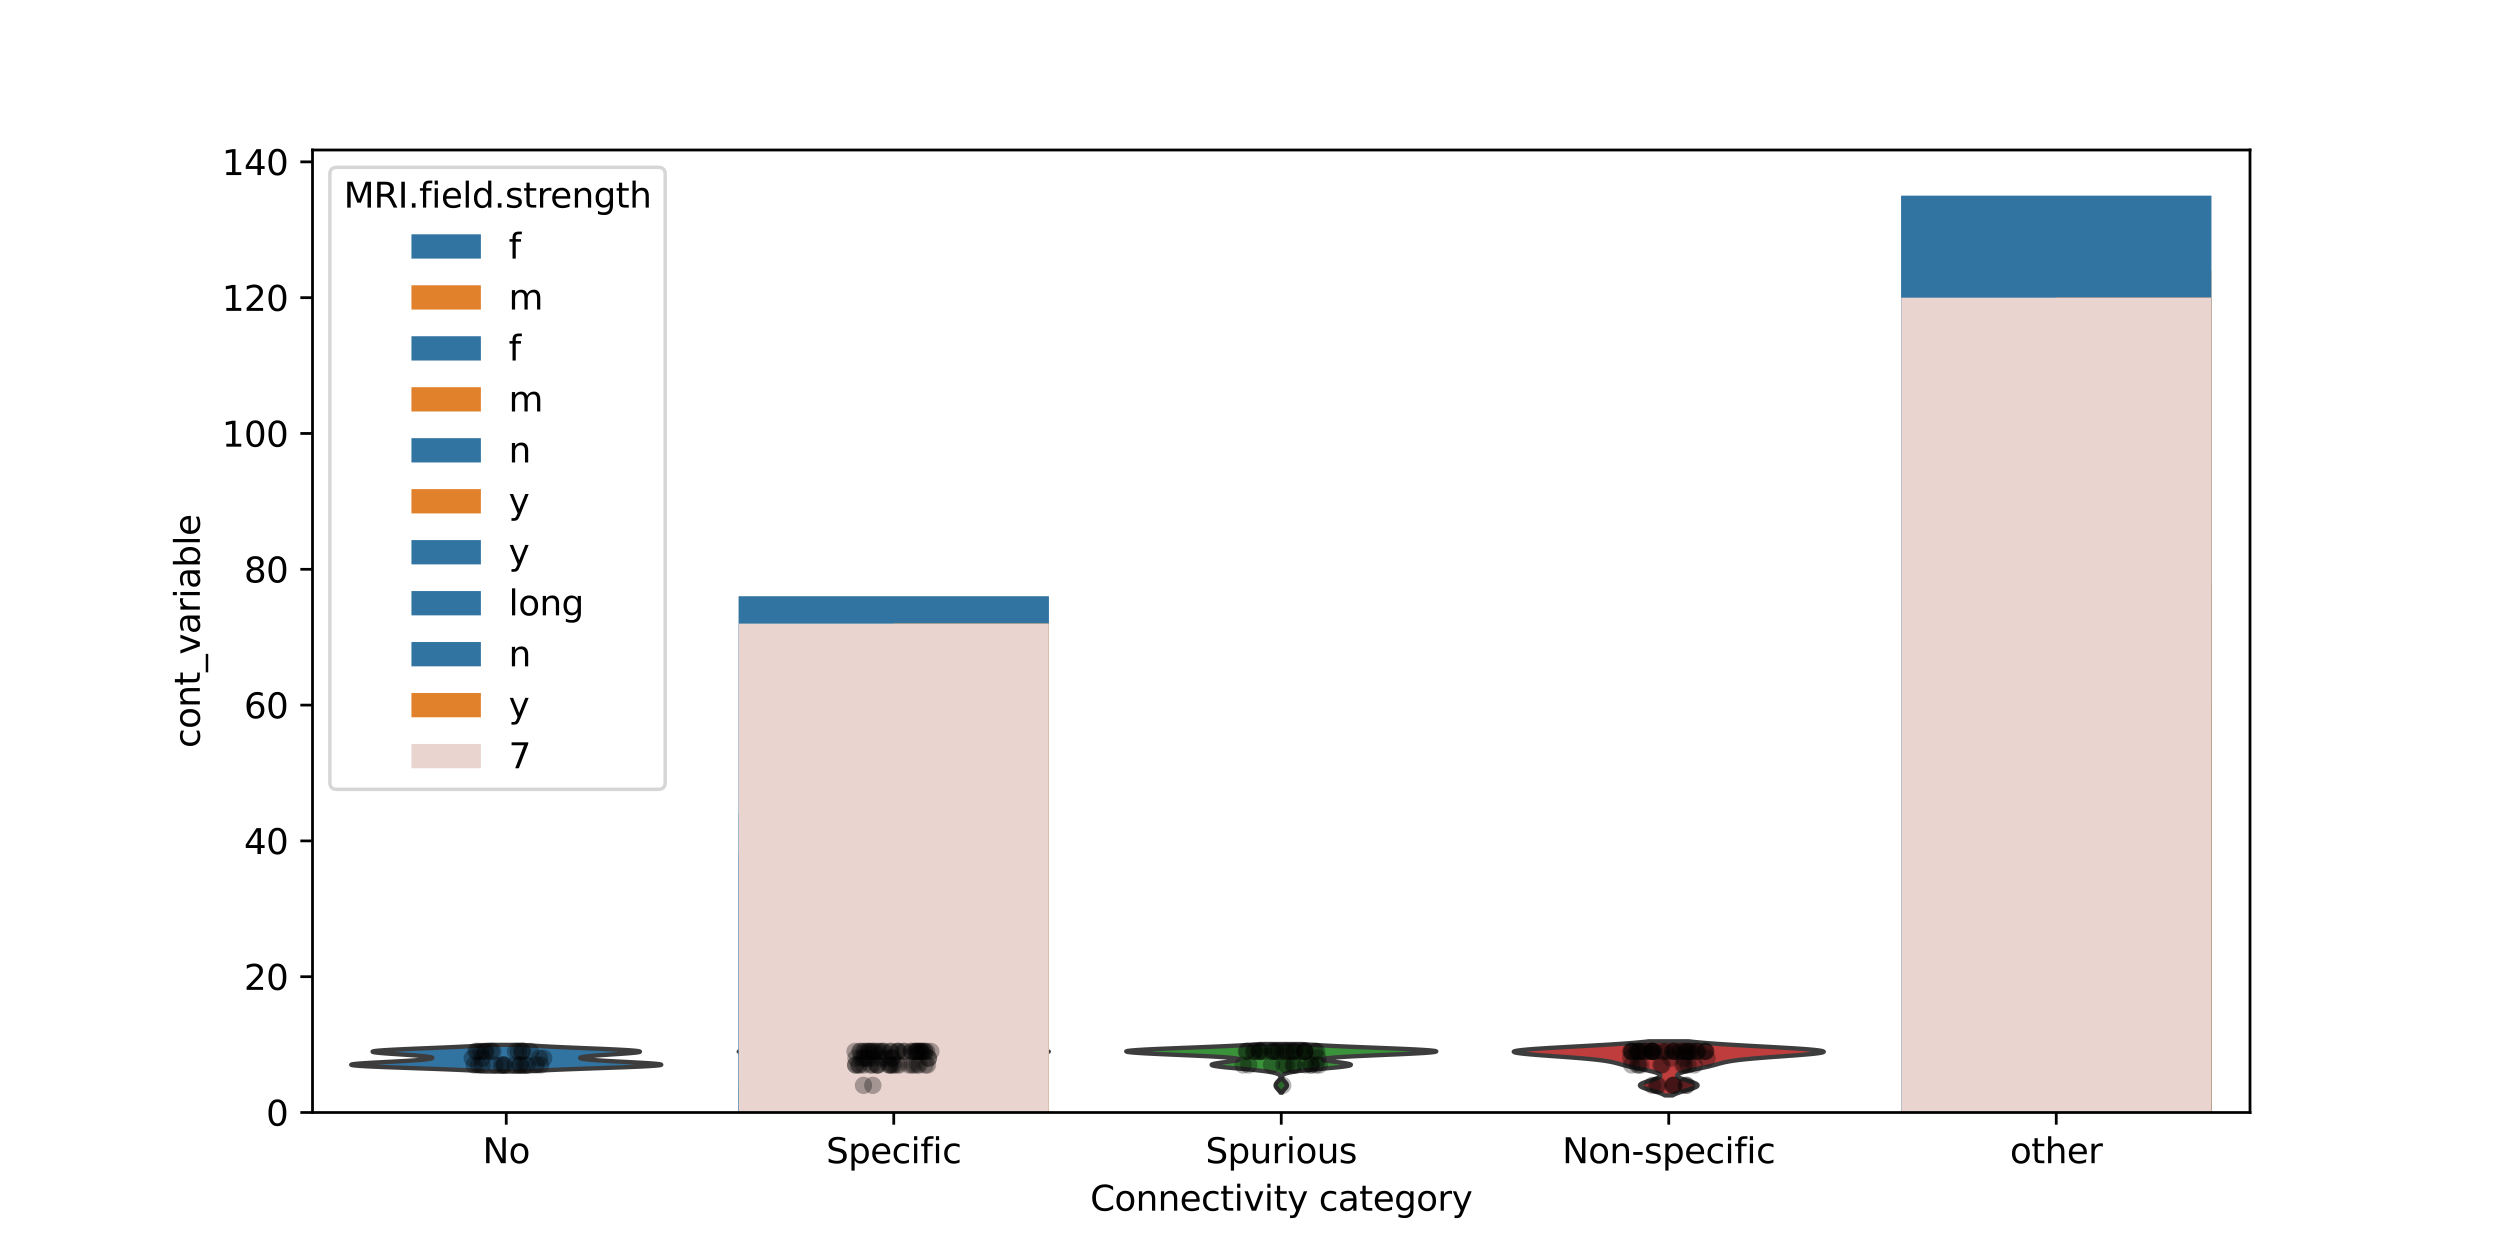 <?xml version="1.0" encoding="utf-8" standalone="no"?>
<!DOCTYPE svg PUBLIC "-//W3C//DTD SVG 1.1//EN"
  "http://www.w3.org/Graphics/SVG/1.1/DTD/svg11.dtd">
<svg xmlns:xlink="http://www.w3.org/1999/xlink" width="720pt" height="360pt" viewBox="0 0 720 360" xmlns="http://www.w3.org/2000/svg" version="1.1">
 <defs>
  <style type="text/css">*{stroke-linejoin: round; stroke-linecap: butt}</style>
 </defs>
 <g id="figure_1">
  <g id="patch_1">
   <path d="M 0 360 
L 720 360 
L 720 0 
L 0 0 
z
" style="fill: #ffffff"/>
  </g>
  <g id="axes_1">
   <g id="patch_2">
    <path d="M 90 320.4 
L 648 320.4 
L 648 43.2 
L 90 43.2 
z
" style="fill: #ffffff"/>
   </g>
   <g id="FillBetweenPolyCollection_1">
    <defs>
     <path id="m9dcdb8792b" d="M 151.641 -51.418 
L 139.959 -51.418 
L 138.932 -51.495 
L 137.78 -51.573 
L 136.497 -51.65 
L 135.083 -51.727 
L 133.537 -51.805 
L 131.863 -51.882 
L 130.069 -51.959 
L 128.162 -52.036 
L 126.159 -52.114 
L 124.075 -52.191 
L 121.932 -52.268 
L 119.753 -52.346 
L 117.565 -52.423 
L 115.398 -52.5 
L 113.282 -52.578 
L 111.248 -52.655 
L 109.329 -52.732 
L 107.555 -52.809 
L 105.954 -52.887 
L 104.553 -52.964 
L 103.374 -53.041 
L 102.436 -53.119 
L 101.75 -53.196 
L 101.324 -53.273 
L 101.16 -53.351 
L 101.254 -53.428 
L 101.596 -53.505 
L 102.171 -53.582 
L 102.958 -53.66 
L 103.935 -53.737 
L 105.074 -53.814 
L 106.346 -53.892 
L 107.72 -53.969 
L 109.165 -54.046 
L 110.65 -54.124 
L 112.147 -54.201 
L 113.629 -54.278 
L 115.07 -54.355 
L 116.451 -54.433 
L 117.752 -54.51 
L 118.96 -54.587 
L 120.062 -54.665 
L 121.05 -54.742 
L 121.919 -54.819 
L 122.664 -54.897 
L 123.284 -54.974 
L 123.778 -55.051 
L 124.146 -55.128 
L 124.39 -55.206 
L 124.509 -55.283 
L 124.506 -55.36 
L 124.382 -55.438 
L 124.137 -55.515 
L 123.774 -55.592 
L 123.294 -55.67 
L 122.699 -55.747 
L 121.995 -55.824 
L 121.187 -55.902 
L 120.282 -55.979 
L 119.291 -56.056 
L 118.227 -56.133 
L 117.105 -56.211 
L 115.943 -56.288 
L 114.762 -56.365 
L 113.584 -56.443 
L 112.436 -56.52 
L 111.342 -56.597 
L 110.329 -56.675 
L 109.423 -56.752 
L 108.65 -56.829 
L 108.034 -56.906 
L 107.593 -56.984 
L 107.347 -57.061 
L 107.308 -57.138 
L 107.485 -57.216 
L 107.881 -57.293 
L 108.496 -57.37 
L 109.325 -57.448 
L 110.355 -57.525 
L 111.573 -57.602 
L 112.959 -57.679 
L 114.491 -57.757 
L 116.146 -57.834 
L 117.897 -57.911 
L 119.717 -57.989 
L 121.58 -58.066 
L 123.459 -58.143 
L 125.33 -58.221 
L 127.17 -58.298 
L 128.958 -58.375 
L 130.677 -58.452 
L 132.312 -58.53 
L 133.852 -58.607 
L 135.287 -58.684 
L 136.612 -58.762 
L 137.825 -58.839 
L 138.925 -58.916 
L 139.913 -58.994 
L 140.793 -59.071 
L 150.807 -59.071 
L 150.807 -59.071 
L 151.687 -58.994 
L 152.675 -58.916 
L 153.775 -58.839 
L 154.988 -58.762 
L 156.313 -58.684 
L 157.748 -58.607 
L 159.288 -58.53 
L 160.923 -58.452 
L 162.642 -58.375 
L 164.43 -58.298 
L 166.27 -58.221 
L 168.141 -58.143 
L 170.02 -58.066 
L 171.883 -57.989 
L 173.703 -57.911 
L 175.454 -57.834 
L 177.109 -57.757 
L 178.641 -57.679 
L 180.027 -57.602 
L 181.245 -57.525 
L 182.275 -57.448 
L 183.104 -57.37 
L 183.719 -57.293 
L 184.115 -57.216 
L 184.292 -57.138 
L 184.253 -57.061 
L 184.007 -56.984 
L 183.566 -56.906 
L 182.95 -56.829 
L 182.177 -56.752 
L 181.271 -56.675 
L 180.258 -56.597 
L 179.164 -56.52 
L 178.016 -56.443 
L 176.838 -56.365 
L 175.657 -56.288 
L 174.495 -56.211 
L 173.373 -56.133 
L 172.309 -56.056 
L 171.318 -55.979 
L 170.413 -55.902 
L 169.605 -55.824 
L 168.901 -55.747 
L 168.306 -55.67 
L 167.826 -55.592 
L 167.463 -55.515 
L 167.218 -55.438 
L 167.094 -55.36 
L 167.091 -55.283 
L 167.21 -55.206 
L 167.454 -55.128 
L 167.822 -55.051 
L 168.316 -54.974 
L 168.936 -54.897 
L 169.681 -54.819 
L 170.55 -54.742 
L 171.538 -54.665 
L 172.64 -54.587 
L 173.848 -54.51 
L 175.149 -54.433 
L 176.53 -54.355 
L 177.971 -54.278 
L 179.453 -54.201 
L 180.95 -54.124 
L 182.435 -54.046 
L 183.88 -53.969 
L 185.254 -53.892 
L 186.526 -53.814 
L 187.665 -53.737 
L 188.642 -53.66 
L 189.429 -53.582 
L 190.004 -53.505 
L 190.346 -53.428 
L 190.44 -53.351 
L 190.276 -53.273 
L 189.85 -53.196 
L 189.164 -53.119 
L 188.226 -53.041 
L 187.047 -52.964 
L 185.646 -52.887 
L 184.045 -52.809 
L 182.271 -52.732 
L 180.352 -52.655 
L 178.318 -52.578 
L 176.202 -52.5 
L 174.035 -52.423 
L 171.847 -52.346 
L 169.668 -52.268 
L 167.525 -52.191 
L 165.441 -52.114 
L 163.438 -52.036 
L 161.531 -51.959 
L 159.737 -51.882 
L 158.063 -51.805 
L 156.517 -51.727 
L 155.103 -51.65 
L 153.82 -51.573 
L 152.668 -51.495 
L 151.641 -51.418 
z
" style="stroke: #3d3d3d; stroke-width: 1.25"/>
    </defs>
    <g clip-path="url(#pe181b5b211)">
     <use xlink:href="#m9dcdb8792b" x="0" y="360" style="fill: #3274a1; stroke: #3d3d3d; stroke-width: 1.25"/>
    </g>
   </g>
   <g id="FillBetweenPolyCollection_2">
    <defs>
     <path id="m42c499fd89" d="M 257.707 -45.585 
L 257.093 -45.585 
L 256.992 -45.721 
L 256.869 -45.857 
L 256.724 -45.993 
L 256.558 -46.129 
L 256.375 -46.265 
L 256.178 -46.401 
L 255.975 -46.536 
L 255.774 -46.672 
L 255.586 -46.808 
L 255.419 -46.944 
L 255.283 -47.08 
L 255.188 -47.216 
L 255.138 -47.352 
L 255.137 -47.488 
L 255.185 -47.623 
L 255.279 -47.759 
L 255.413 -47.895 
L 255.579 -48.031 
L 255.767 -48.167 
L 255.967 -48.303 
L 256.17 -48.439 
L 256.367 -48.575 
L 256.552 -48.71 
L 256.718 -48.846 
L 256.863 -48.982 
L 256.987 -49.118 
L 257.088 -49.254 
L 257.168 -49.39 
L 257.229 -49.526 
L 257.273 -49.662 
L 257.3 -49.797 
L 257.312 -49.933 
L 257.306 -50.069 
L 257.28 -50.205 
L 257.228 -50.341 
L 257.14 -50.477 
L 257.004 -50.613 
L 256.803 -50.749 
L 256.514 -50.884 
L 256.11 -51.02 
L 255.562 -51.156 
L 254.837 -51.292 
L 253.902 -51.428 
L 252.73 -51.564 
L 251.299 -51.7 
L 249.602 -51.836 
L 247.645 -51.971 
L 245.46 -52.107 
L 243.096 -52.243 
L 240.628 -52.379 
L 238.147 -52.515 
L 235.76 -52.651 
L 233.576 -52.787 
L 231.698 -52.923 
L 230.215 -53.058 
L 229.188 -53.194 
L 228.645 -53.33 
L 228.577 -53.466 
L 228.94 -53.602 
L 229.66 -53.738 
L 230.639 -53.874 
L 231.772 -54.01 
L 232.952 -54.145 
L 234.083 -54.281 
L 235.088 -54.417 
L 235.911 -54.553 
L 236.518 -54.689 
L 236.89 -54.825 
L 237.022 -54.961 
L 236.908 -55.097 
L 236.543 -55.232 
L 235.913 -55.368 
L 234.998 -55.504 
L 233.778 -55.64 
L 232.234 -55.776 
L 230.366 -55.912 
L 228.194 -56.048 
L 225.775 -56.184 
L 223.198 -56.319 
L 220.591 -56.455 
L 218.109 -56.591 
L 215.923 -56.727 
L 214.205 -56.863 
L 213.111 -56.999 
L 212.76 -57.135 
L 213.223 -57.27 
L 214.514 -57.406 
L 216.588 -57.542 
L 219.348 -57.678 
L 222.653 -57.814 
L 226.334 -57.95 
L 230.21 -58.086 
L 234.108 -58.222 
L 237.874 -58.357 
L 241.381 -58.493 
L 244.541 -58.629 
L 247.3 -58.765 
L 249.638 -58.901 
L 251.563 -59.037 
L 263.237 -59.037 
L 263.237 -59.037 
L 265.162 -58.901 
L 267.5 -58.765 
L 270.259 -58.629 
L 273.419 -58.493 
L 276.926 -58.357 
L 280.692 -58.222 
L 284.59 -58.086 
L 288.466 -57.95 
L 292.147 -57.814 
L 295.452 -57.678 
L 298.212 -57.542 
L 300.286 -57.406 
L 301.577 -57.27 
L 302.04 -57.135 
L 301.689 -56.999 
L 300.595 -56.863 
L 298.877 -56.727 
L 296.691 -56.591 
L 294.209 -56.455 
L 291.602 -56.319 
L 289.025 -56.184 
L 286.606 -56.048 
L 284.434 -55.912 
L 282.566 -55.776 
L 281.022 -55.64 
L 279.802 -55.504 
L 278.887 -55.368 
L 278.257 -55.232 
L 277.892 -55.097 
L 277.778 -54.961 
L 277.91 -54.825 
L 278.282 -54.689 
L 278.889 -54.553 
L 279.712 -54.417 
L 280.717 -54.281 
L 281.848 -54.145 
L 283.028 -54.01 
L 284.161 -53.874 
L 285.14 -53.738 
L 285.86 -53.602 
L 286.223 -53.466 
L 286.155 -53.33 
L 285.612 -53.194 
L 284.585 -53.058 
L 283.102 -52.923 
L 281.224 -52.787 
L 279.04 -52.651 
L 276.653 -52.515 
L 274.172 -52.379 
L 271.704 -52.243 
L 269.34 -52.107 
L 267.155 -51.971 
L 265.198 -51.836 
L 263.501 -51.7 
L 262.07 -51.564 
L 260.898 -51.428 
L 259.963 -51.292 
L 259.238 -51.156 
L 258.69 -51.02 
L 258.286 -50.884 
L 257.997 -50.749 
L 257.796 -50.613 
L 257.66 -50.477 
L 257.572 -50.341 
L 257.52 -50.205 
L 257.494 -50.069 
L 257.488 -49.933 
L 257.5 -49.797 
L 257.527 -49.662 
L 257.571 -49.526 
L 257.632 -49.39 
L 257.712 -49.254 
L 257.813 -49.118 
L 257.937 -48.982 
L 258.082 -48.846 
L 258.248 -48.71 
L 258.433 -48.575 
L 258.63 -48.439 
L 258.833 -48.303 
L 259.033 -48.167 
L 259.221 -48.031 
L 259.387 -47.895 
L 259.521 -47.759 
L 259.615 -47.623 
L 259.663 -47.488 
L 259.662 -47.352 
L 259.612 -47.216 
L 259.517 -47.08 
L 259.381 -46.944 
L 259.214 -46.808 
L 259.026 -46.672 
L 258.825 -46.536 
L 258.622 -46.401 
L 258.425 -46.265 
L 258.242 -46.129 
L 258.076 -45.993 
L 257.931 -45.857 
L 257.808 -45.721 
L 257.707 -45.585 
z
" style="stroke: #3d3d3d; stroke-width: 1.25"/>
    </defs>
    <g clip-path="url(#pe181b5b211)">
     <use xlink:href="#m42c499fd89" x="0" y="360" style="fill: #e1812c; stroke: #3d3d3d; stroke-width: 1.25"/>
    </g>
   </g>
   <g id="FillBetweenPolyCollection_3">
    <defs>
     <path id="m448b4ff32e" d="M 369.222 -45.299 
L 368.778 -45.299 
L 368.712 -45.441 
L 368.634 -45.583 
L 368.543 -45.724 
L 368.44 -45.866 
L 368.325 -46.008 
L 368.2 -46.149 
L 368.07 -46.291 
L 367.937 -46.433 
L 367.807 -46.574 
L 367.685 -46.716 
L 367.575 -46.858 
L 367.484 -46.999 
L 367.415 -47.141 
L 367.373 -47.282 
L 367.359 -47.424 
L 367.374 -47.566 
L 367.417 -47.707 
L 367.486 -47.849 
L 367.578 -47.991 
L 367.688 -48.132 
L 367.81 -48.274 
L 367.94 -48.416 
L 368.073 -48.557 
L 368.202 -48.699 
L 368.325 -48.841 
L 368.437 -48.982 
L 368.537 -49.124 
L 368.622 -49.266 
L 368.69 -49.407 
L 368.74 -49.549 
L 368.77 -49.691 
L 368.777 -49.832 
L 368.759 -49.974 
L 368.709 -50.116 
L 368.62 -50.257 
L 368.484 -50.399 
L 368.289 -50.54 
L 368.02 -50.682 
L 367.662 -50.824 
L 367.199 -50.965 
L 366.614 -51.107 
L 365.891 -51.249 
L 365.018 -51.39 
L 363.99 -51.532 
L 362.806 -51.674 
L 361.477 -51.815 
L 360.023 -51.957 
L 358.476 -52.099 
L 356.879 -52.24 
L 355.283 -52.382 
L 353.748 -52.524 
L 352.336 -52.665 
L 351.108 -52.807 
L 350.118 -52.949 
L 349.412 -53.09 
L 349.02 -53.232 
L 348.953 -53.373 
L 349.204 -53.515 
L 349.747 -53.657 
L 350.538 -53.798 
L 351.515 -53.94 
L 352.606 -54.082 
L 353.73 -54.223 
L 354.803 -54.365 
L 355.741 -54.507 
L 356.461 -54.648 
L 356.891 -54.79 
L 356.966 -54.932 
L 356.632 -55.073 
L 355.853 -55.215 
L 354.606 -55.357 
L 352.891 -55.498 
L 350.727 -55.64 
L 348.161 -55.782 
L 345.261 -55.923 
L 342.123 -56.065 
L 338.864 -56.207 
L 335.62 -56.348 
L 332.538 -56.49 
L 329.769 -56.631 
L 327.455 -56.773 
L 325.722 -56.915 
L 324.669 -57.056 
L 324.36 -57.198 
L 324.819 -57.34 
L 326.028 -57.481 
L 327.929 -57.623 
L 330.431 -57.765 
L 333.414 -57.906 
L 336.741 -58.048 
L 340.27 -58.19 
L 343.864 -58.331 
L 347.394 -58.473 
L 350.756 -58.615 
L 353.866 -58.756 
L 356.667 -58.898 
L 359.127 -59.04 
L 361.235 -59.181 
L 363.001 -59.323 
L 374.999 -59.323 
L 374.999 -59.323 
L 376.765 -59.181 
L 378.873 -59.04 
L 381.333 -58.898 
L 384.134 -58.756 
L 387.244 -58.615 
L 390.606 -58.473 
L 394.136 -58.331 
L 397.73 -58.19 
L 401.259 -58.048 
L 404.586 -57.906 
L 407.569 -57.765 
L 410.071 -57.623 
L 411.972 -57.481 
L 413.181 -57.34 
L 413.64 -57.198 
L 413.331 -57.056 
L 412.278 -56.915 
L 410.545 -56.773 
L 408.231 -56.631 
L 405.462 -56.49 
L 402.38 -56.348 
L 399.136 -56.207 
L 395.877 -56.065 
L 392.739 -55.923 
L 389.839 -55.782 
L 387.273 -55.64 
L 385.109 -55.498 
L 383.394 -55.357 
L 382.147 -55.215 
L 381.368 -55.073 
L 381.034 -54.932 
L 381.109 -54.79 
L 381.539 -54.648 
L 382.259 -54.507 
L 383.197 -54.365 
L 384.27 -54.223 
L 385.394 -54.082 
L 386.485 -53.94 
L 387.462 -53.798 
L 388.253 -53.657 
L 388.796 -53.515 
L 389.047 -53.373 
L 388.98 -53.232 
L 388.588 -53.09 
L 387.882 -52.949 
L 386.892 -52.807 
L 385.664 -52.665 
L 384.252 -52.524 
L 382.717 -52.382 
L 381.121 -52.24 
L 379.524 -52.099 
L 377.977 -51.957 
L 376.523 -51.815 
L 375.194 -51.674 
L 374.01 -51.532 
L 372.982 -51.39 
L 372.109 -51.249 
L 371.386 -51.107 
L 370.801 -50.965 
L 370.338 -50.824 
L 369.98 -50.682 
L 369.711 -50.54 
L 369.516 -50.399 
L 369.38 -50.257 
L 369.291 -50.116 
L 369.241 -49.974 
L 369.223 -49.832 
L 369.23 -49.691 
L 369.26 -49.549 
L 369.31 -49.407 
L 369.378 -49.266 
L 369.463 -49.124 
L 369.563 -48.982 
L 369.675 -48.841 
L 369.798 -48.699 
L 369.927 -48.557 
L 370.06 -48.416 
L 370.19 -48.274 
L 370.312 -48.132 
L 370.422 -47.991 
L 370.514 -47.849 
L 370.583 -47.707 
L 370.626 -47.566 
L 370.641 -47.424 
L 370.627 -47.282 
L 370.585 -47.141 
L 370.516 -46.999 
L 370.425 -46.858 
L 370.315 -46.716 
L 370.193 -46.574 
L 370.063 -46.433 
L 369.93 -46.291 
L 369.8 -46.149 
L 369.675 -46.008 
L 369.56 -45.866 
L 369.457 -45.724 
L 369.366 -45.583 
L 369.288 -45.441 
L 369.222 -45.299 
z
" style="stroke: #3d3d3d; stroke-width: 1.25"/>
    </defs>
    <g clip-path="url(#pe181b5b211)">
     <use xlink:href="#m448b4ff32e" x="0" y="360" style="fill: #3a923a; stroke: #3d3d3d; stroke-width: 1.25"/>
    </g>
   </g>
   <g id="FillBetweenPolyCollection_4">
    <defs>
     <path id="made9df0db7" d="M 481.724 -44.521 
L 479.476 -44.521 
L 479.211 -44.678 
L 478.905 -44.835 
L 478.555 -44.993 
L 478.162 -45.15 
L 477.728 -45.308 
L 477.256 -45.465 
L 476.751 -45.622 
L 476.223 -45.78 
L 475.68 -45.937 
L 475.134 -46.094 
L 474.599 -46.252 
L 474.089 -46.409 
L 473.618 -46.567 
L 473.2 -46.724 
L 472.849 -46.881 
L 472.576 -47.039 
L 472.39 -47.196 
L 472.298 -47.354 
L 472.303 -47.511 
L 472.404 -47.668 
L 472.598 -47.826 
L 472.877 -47.983 
L 473.23 -48.14 
L 473.647 -48.298 
L 474.111 -48.455 
L 474.608 -48.613 
L 475.122 -48.77 
L 475.636 -48.927 
L 476.134 -49.085 
L 476.604 -49.242 
L 477.031 -49.399 
L 477.404 -49.557 
L 477.713 -49.714 
L 477.949 -49.872 
L 478.107 -50.029 
L 478.182 -50.186 
L 478.168 -50.344 
L 478.066 -50.501 
L 477.872 -50.659 
L 477.59 -50.816 
L 477.22 -50.973 
L 476.767 -51.131 
L 476.237 -51.288 
L 475.638 -51.445 
L 474.98 -51.603 
L 474.273 -51.76 
L 473.531 -51.918 
L 472.768 -52.075 
L 471.996 -52.232 
L 471.231 -52.39 
L 470.484 -52.547 
L 469.765 -52.705 
L 469.081 -52.862 
L 468.436 -53.019 
L 467.827 -53.177 
L 467.248 -53.334 
L 466.688 -53.491 
L 466.13 -53.649 
L 465.551 -53.806 
L 464.928 -53.964 
L 464.232 -54.121 
L 463.435 -54.278 
L 462.511 -54.436 
L 461.435 -54.593 
L 460.188 -54.751 
L 458.759 -54.908 
L 457.144 -55.065 
L 455.352 -55.223 
L 453.4 -55.38 
L 451.321 -55.537 
L 449.155 -55.695 
L 446.956 -55.852 
L 444.784 -56.01 
L 442.707 -56.167 
L 440.796 -56.324 
L 439.12 -56.482 
L 437.745 -56.639 
L 436.731 -56.797 
L 436.125 -56.954 
L 435.96 -57.111 
L 436.256 -57.269 
L 437.014 -57.426 
L 438.218 -57.583 
L 439.838 -57.741 
L 441.829 -57.898 
L 444.133 -58.056 
L 446.686 -58.213 
L 449.416 -58.37 
L 452.252 -58.528 
L 455.125 -58.685 
L 457.969 -58.843 
L 460.726 -59 
L 463.349 -59.157 
L 465.798 -59.315 
L 468.047 -59.472 
L 470.078 -59.629 
L 471.882 -59.787 
L 473.461 -59.944 
L 474.822 -60.102 
L 486.378 -60.102 
L 486.378 -60.102 
L 487.739 -59.944 
L 489.318 -59.787 
L 491.122 -59.629 
L 493.153 -59.472 
L 495.402 -59.315 
L 497.851 -59.157 
L 500.474 -59 
L 503.231 -58.843 
L 506.075 -58.685 
L 508.948 -58.528 
L 511.784 -58.37 
L 514.514 -58.213 
L 517.067 -58.056 
L 519.371 -57.898 
L 521.362 -57.741 
L 522.982 -57.583 
L 524.186 -57.426 
L 524.944 -57.269 
L 525.24 -57.111 
L 525.075 -56.954 
L 524.469 -56.797 
L 523.455 -56.639 
L 522.08 -56.482 
L 520.404 -56.324 
L 518.493 -56.167 
L 516.416 -56.01 
L 514.244 -55.852 
L 512.045 -55.695 
L 509.879 -55.537 
L 507.8 -55.38 
L 505.848 -55.223 
L 504.056 -55.065 
L 502.441 -54.908 
L 501.012 -54.751 
L 499.765 -54.593 
L 498.689 -54.436 
L 497.765 -54.278 
L 496.968 -54.121 
L 496.272 -53.964 
L 495.649 -53.806 
L 495.07 -53.649 
L 494.512 -53.491 
L 493.952 -53.334 
L 493.373 -53.177 
L 492.764 -53.019 
L 492.119 -52.862 
L 491.435 -52.705 
L 490.716 -52.547 
L 489.969 -52.39 
L 489.204 -52.232 
L 488.432 -52.075 
L 487.669 -51.918 
L 486.927 -51.76 
L 486.22 -51.603 
L 485.562 -51.445 
L 484.963 -51.288 
L 484.433 -51.131 
L 483.98 -50.973 
L 483.61 -50.816 
L 483.328 -50.659 
L 483.134 -50.501 
L 483.032 -50.344 
L 483.018 -50.186 
L 483.093 -50.029 
L 483.251 -49.872 
L 483.487 -49.714 
L 483.796 -49.557 
L 484.169 -49.399 
L 484.596 -49.242 
L 485.066 -49.085 
L 485.564 -48.927 
L 486.078 -48.77 
L 486.592 -48.613 
L 487.089 -48.455 
L 487.553 -48.298 
L 487.97 -48.14 
L 488.323 -47.983 
L 488.602 -47.826 
L 488.796 -47.668 
L 488.897 -47.511 
L 488.902 -47.354 
L 488.81 -47.196 
L 488.624 -47.039 
L 488.351 -46.881 
L 488 -46.724 
L 487.582 -46.567 
L 487.111 -46.409 
L 486.601 -46.252 
L 486.066 -46.094 
L 485.52 -45.937 
L 484.977 -45.78 
L 484.449 -45.622 
L 483.944 -45.465 
L 483.472 -45.308 
L 483.038 -45.15 
L 482.645 -44.993 
L 482.295 -44.835 
L 481.989 -44.678 
L 481.724 -44.521 
z
" style="stroke: #3d3d3d; stroke-width: 1.25"/>
    </defs>
    <g clip-path="url(#pe181b5b211)">
     <use xlink:href="#made9df0db7" x="0" y="360" style="fill: #c03d3e; stroke: #3d3d3d; stroke-width: 1.25"/>
    </g>
   </g>
   <g id="patch_3">
    <path d="M 212.76 320.4 
L 257.4 320.4 
L 257.4 234.356 
L 212.76 234.356 
z
" clip-path="url(#pe181b5b211)" style="fill: #3274a1"/>
   </g>
   <g id="patch_4">
    <path d="M 547.56 320.4 
L 592.2 320.4 
L 592.2 173.733 
L 547.56 173.733 
z
" clip-path="url(#pe181b5b211)" style="fill: #3274a1"/>
   </g>
   <g id="patch_5">
    <path d="M 257.4 320.4 
L 302.04 320.4 
L 302.04 257.822 
L 257.4 257.822 
z
" clip-path="url(#pe181b5b211)" style="fill: #e1812c"/>
   </g>
   <g id="patch_6">
    <path d="M 592.2 320.4 
L 636.84 320.4 
L 636.84 203.067 
L 592.2 203.067 
z
" clip-path="url(#pe181b5b211)" style="fill: #e1812c"/>
   </g>
   <g id="patch_7">
    <path d="M 145.8 320.4 
L 145.8 320.4 
L 145.8 320.4 
L 145.8 320.4 
z
" clip-path="url(#pe181b5b211)" style="fill: #3274a1"/>
   </g>
   <g id="patch_8">
    <path d="M 145.8 320.4 
L 145.8 320.4 
L 145.8 320.4 
L 145.8 320.4 
z
" clip-path="url(#pe181b5b211)" style="fill: #e1812c"/>
   </g>
   <g id="patch_9">
    <path d="M 212.76 320.4 
L 257.4 320.4 
L 257.4 302.8 
L 212.76 302.8 
z
" clip-path="url(#pe181b5b211)" style="fill: #3274a1"/>
   </g>
   <g id="patch_10">
    <path d="M 547.56 320.4 
L 592.2 320.4 
L 592.2 298.889 
L 547.56 298.889 
z
" clip-path="url(#pe181b5b211)" style="fill: #3274a1"/>
   </g>
   <g id="patch_11">
    <path d="M 257.4 320.4 
L 302.04 320.4 
L 302.04 189.378 
L 257.4 189.378 
z
" clip-path="url(#pe181b5b211)" style="fill: #e1812c"/>
   </g>
   <g id="patch_12">
    <path d="M 592.2 320.4 
L 636.84 320.4 
L 636.84 77.911 
L 592.2 77.911 
z
" clip-path="url(#pe181b5b211)" style="fill: #e1812c"/>
   </g>
   <g id="patch_13">
    <path d="M 145.8 320.4 
L 145.8 320.4 
L 145.8 320.4 
L 145.8 320.4 
z
" clip-path="url(#pe181b5b211)" style="fill: #3274a1"/>
   </g>
   <g id="patch_14">
    <path d="M 145.8 320.4 
L 145.8 320.4 
L 145.8 320.4 
L 145.8 320.4 
z
" clip-path="url(#pe181b5b211)" style="fill: #e1812c"/>
   </g>
   <g id="patch_15">
    <path d="M 212.76 320.4 
L 257.4 320.4 
L 257.4 246.089 
L 212.76 246.089 
z
" clip-path="url(#pe181b5b211)" style="fill: #3274a1"/>
   </g>
   <g id="patch_16">
    <path d="M 547.56 320.4 
L 592.2 320.4 
L 592.2 208.933 
L 547.56 208.933 
z
" clip-path="url(#pe181b5b211)" style="fill: #3274a1"/>
   </g>
   <g id="patch_17">
    <path d="M 257.4 320.4 
L 302.04 320.4 
L 302.04 246.089 
L 257.4 246.089 
z
" clip-path="url(#pe181b5b211)" style="fill: #e1812c"/>
   </g>
   <g id="patch_18">
    <path d="M 592.2 320.4 
L 636.84 320.4 
L 636.84 167.867 
L 592.2 167.867 
z
" clip-path="url(#pe181b5b211)" style="fill: #e1812c"/>
   </g>
   <g id="patch_19">
    <path d="M 145.8 320.4 
L 145.8 320.4 
L 145.8 320.4 
L 145.8 320.4 
z
" clip-path="url(#pe181b5b211)" style="fill: #3274a1"/>
   </g>
   <g id="patch_20">
    <path d="M 145.8 320.4 
L 145.8 320.4 
L 145.8 320.4 
L 145.8 320.4 
z
" clip-path="url(#pe181b5b211)" style="fill: #e1812c"/>
   </g>
   <g id="patch_21">
    <path d="M 212.76 320.4 
L 302.04 320.4 
L 302.04 171.778 
L 212.76 171.778 
z
" clip-path="url(#pe181b5b211)" style="fill: #3274a1"/>
   </g>
   <g id="patch_22">
    <path d="M 547.56 320.4 
L 636.84 320.4 
L 636.84 56.4 
L 547.56 56.4 
z
" clip-path="url(#pe181b5b211)" style="fill: #3274a1"/>
   </g>
   <g id="patch_23">
    <path d="M 145.8 320.4 
L 145.8 320.4 
L 145.8 320.4 
L 145.8 320.4 
z
" clip-path="url(#pe181b5b211)" style="fill: #3274a1"/>
   </g>
   <g id="patch_24">
    <path d="M 212.76 320.4 
L 302.04 320.4 
L 302.04 171.778 
L 212.76 171.778 
z
" clip-path="url(#pe181b5b211)" style="fill: #3274a1"/>
   </g>
   <g id="patch_25">
    <path d="M 547.56 320.4 
L 636.84 320.4 
L 636.84 56.4 
L 547.56 56.4 
z
" clip-path="url(#pe181b5b211)" style="fill: #3274a1"/>
   </g>
   <g id="patch_26">
    <path d="M 145.8 320.4 
L 145.8 320.4 
L 145.8 320.4 
L 145.8 320.4 
z
" clip-path="url(#pe181b5b211)" style="fill: #3274a1"/>
   </g>
   <g id="patch_27">
    <path d="M 212.76 320.4 
L 257.4 320.4 
L 257.4 312.578 
L 212.76 312.578 
z
" clip-path="url(#pe181b5b211)" style="fill: #3274a1"/>
   </g>
   <g id="patch_28">
    <path d="M 547.56 320.4 
L 592.2 320.4 
L 592.2 291.067 
L 547.56 291.067 
z
" clip-path="url(#pe181b5b211)" style="fill: #3274a1"/>
   </g>
   <g id="patch_29">
    <path d="M 257.4 320.4 
L 302.04 320.4 
L 302.04 179.6 
L 257.4 179.6 
z
" clip-path="url(#pe181b5b211)" style="fill: #e1812c"/>
   </g>
   <g id="patch_30">
    <path d="M 592.2 320.4 
L 636.84 320.4 
L 636.84 85.733 
L 592.2 85.733 
z
" clip-path="url(#pe181b5b211)" style="fill: #e1812c"/>
   </g>
   <g id="patch_31">
    <path d="M 145.8 320.4 
L 145.8 320.4 
L 145.8 320.4 
L 145.8 320.4 
z
" clip-path="url(#pe181b5b211)" style="fill: #3274a1"/>
   </g>
   <g id="patch_32">
    <path d="M 145.8 320.4 
L 145.8 320.4 
L 145.8 320.4 
L 145.8 320.4 
z
" clip-path="url(#pe181b5b211)" style="fill: #e1812c"/>
   </g>
   <g id="patch_33">
    <path d="M 212.76 320.4 
L 302.04 320.4 
L 302.04 179.6 
L 212.76 179.6 
z
" clip-path="url(#pe181b5b211)" style="fill: #e9d4d0"/>
   </g>
   <g id="patch_34">
    <path d="M 547.56 320.4 
L 636.84 320.4 
L 636.84 85.733 
L 547.56 85.733 
z
" clip-path="url(#pe181b5b211)" style="fill: #e9d4d0"/>
   </g>
   <g id="patch_35">
    <path d="M 145.8 320.4 
L 145.8 320.4 
L 145.8 320.4 
L 145.8 320.4 
z
" clip-path="url(#pe181b5b211)" style="fill: #e9d4d0"/>
   </g>
   <g id="matplotlib.axis_1">
    <g id="xtick_1">
     <g id="line2d_1">
      <defs>
       <path id="me012f3a972" d="M 0 0 
L 0 3.5 
" style="stroke: #000000; stroke-width: 0.8"/>
      </defs>
      <g>
       <use xlink:href="#me012f3a972" x="145.8" y="320.4" style="stroke: #000000; stroke-width: 0.8"/>
      </g>
     </g>
     <g id="text_1">
      <!-- No -->
      <g transform="translate(139 334.998) scale(0.1 -0.1)">
       <defs>
        <path id="DejaVuSans-4e" d="M 628 4666 
L 1478 4666 
L 3547 763 
L 3547 4666 
L 4159 4666 
L 4159 0 
L 3309 0 
L 1241 3903 
L 1241 0 
L 628 0 
L 628 4666 
z
" transform="scale(0.016)"/>
        <path id="DejaVuSans-6f" d="M 1959 3097 
Q 1497 3097 1228 2736 
Q 959 2375 959 1747 
Q 959 1119 1226 758 
Q 1494 397 1959 397 
Q 2419 397 2687 759 
Q 2956 1122 2956 1747 
Q 2956 2369 2687 2733 
Q 2419 3097 1959 3097 
z
M 1959 3584 
Q 2709 3584 3137 3096 
Q 3566 2609 3566 1747 
Q 3566 888 3137 398 
Q 2709 -91 1959 -91 
Q 1206 -91 779 398 
Q 353 888 353 1747 
Q 353 2609 779 3096 
Q 1206 3584 1959 3584 
z
" transform="scale(0.016)"/>
       </defs>
       <use xlink:href="#DejaVuSans-4e"/>
       <use xlink:href="#DejaVuSans-6f" transform="translate(74.805 0)"/>
      </g>
     </g>
    </g>
    <g id="xtick_2">
     <g id="line2d_2">
      <g>
       <use xlink:href="#me012f3a972" x="257.4" y="320.4" style="stroke: #000000; stroke-width: 0.8"/>
      </g>
     </g>
     <g id="text_2">
      <!-- Specific -->
      <g transform="translate(237.938 334.998) scale(0.1 -0.1)">
       <defs>
        <path id="DejaVuSans-53" d="M 3425 4513 
L 3425 3897 
Q 3066 4069 2747 4153 
Q 2428 4238 2131 4238 
Q 1616 4238 1336 4038 
Q 1056 3838 1056 3469 
Q 1056 3159 1242 3001 
Q 1428 2844 1947 2747 
L 2328 2669 
Q 3034 2534 3370 2195 
Q 3706 1856 3706 1288 
Q 3706 609 3251 259 
Q 2797 -91 1919 -91 
Q 1588 -91 1214 -16 
Q 841 59 441 206 
L 441 856 
Q 825 641 1194 531 
Q 1563 422 1919 422 
Q 2459 422 2753 634 
Q 3047 847 3047 1241 
Q 3047 1584 2836 1778 
Q 2625 1972 2144 2069 
L 1759 2144 
Q 1053 2284 737 2584 
Q 422 2884 422 3419 
Q 422 4038 858 4394 
Q 1294 4750 2059 4750 
Q 2388 4750 2728 4690 
Q 3069 4631 3425 4513 
z
" transform="scale(0.016)"/>
        <path id="DejaVuSans-70" d="M 1159 525 
L 1159 -1331 
L 581 -1331 
L 581 3500 
L 1159 3500 
L 1159 2969 
Q 1341 3281 1617 3432 
Q 1894 3584 2278 3584 
Q 2916 3584 3314 3078 
Q 3713 2572 3713 1747 
Q 3713 922 3314 415 
Q 2916 -91 2278 -91 
Q 1894 -91 1617 61 
Q 1341 213 1159 525 
z
M 3116 1747 
Q 3116 2381 2855 2742 
Q 2594 3103 2138 3103 
Q 1681 3103 1420 2742 
Q 1159 2381 1159 1747 
Q 1159 1113 1420 752 
Q 1681 391 2138 391 
Q 2594 391 2855 752 
Q 3116 1113 3116 1747 
z
" transform="scale(0.016)"/>
        <path id="DejaVuSans-65" d="M 3597 1894 
L 3597 1613 
L 953 1613 
Q 991 1019 1311 708 
Q 1631 397 2203 397 
Q 2534 397 2845 478 
Q 3156 559 3463 722 
L 3463 178 
Q 3153 47 2828 -22 
Q 2503 -91 2169 -91 
Q 1331 -91 842 396 
Q 353 884 353 1716 
Q 353 2575 817 3079 
Q 1281 3584 2069 3584 
Q 2775 3584 3186 3129 
Q 3597 2675 3597 1894 
z
M 3022 2063 
Q 3016 2534 2758 2815 
Q 2500 3097 2075 3097 
Q 1594 3097 1305 2825 
Q 1016 2553 972 2059 
L 3022 2063 
z
" transform="scale(0.016)"/>
        <path id="DejaVuSans-63" d="M 3122 3366 
L 3122 2828 
Q 2878 2963 2633 3030 
Q 2388 3097 2138 3097 
Q 1578 3097 1268 2742 
Q 959 2388 959 1747 
Q 959 1106 1268 751 
Q 1578 397 2138 397 
Q 2388 397 2633 464 
Q 2878 531 3122 666 
L 3122 134 
Q 2881 22 2623 -34 
Q 2366 -91 2075 -91 
Q 1284 -91 818 406 
Q 353 903 353 1747 
Q 353 2603 823 3093 
Q 1294 3584 2113 3584 
Q 2378 3584 2631 3529 
Q 2884 3475 3122 3366 
z
" transform="scale(0.016)"/>
        <path id="DejaVuSans-69" d="M 603 3500 
L 1178 3500 
L 1178 0 
L 603 0 
L 603 3500 
z
M 603 4863 
L 1178 4863 
L 1178 4134 
L 603 4134 
L 603 4863 
z
" transform="scale(0.016)"/>
        <path id="DejaVuSans-66" d="M 2375 4863 
L 2375 4384 
L 1825 4384 
Q 1516 4384 1395 4259 
Q 1275 4134 1275 3809 
L 1275 3500 
L 2222 3500 
L 2222 3053 
L 1275 3053 
L 1275 0 
L 697 0 
L 697 3053 
L 147 3053 
L 147 3500 
L 697 3500 
L 697 3744 
Q 697 4328 969 4595 
Q 1241 4863 1831 4863 
L 2375 4863 
z
" transform="scale(0.016)"/>
       </defs>
       <use xlink:href="#DejaVuSans-53"/>
       <use xlink:href="#DejaVuSans-70" transform="translate(63.477 0)"/>
       <use xlink:href="#DejaVuSans-65" transform="translate(126.953 0)"/>
       <use xlink:href="#DejaVuSans-63" transform="translate(188.477 0)"/>
       <use xlink:href="#DejaVuSans-69" transform="translate(243.457 0)"/>
       <use xlink:href="#DejaVuSans-66" transform="translate(271.24 0)"/>
       <use xlink:href="#DejaVuSans-69" transform="translate(306.445 0)"/>
       <use xlink:href="#DejaVuSans-63" transform="translate(334.229 0)"/>
      </g>
     </g>
    </g>
    <g id="xtick_3">
     <g id="line2d_3">
      <g>
       <use xlink:href="#me012f3a972" x="369" y="320.4" style="stroke: #000000; stroke-width: 0.8"/>
      </g>
     </g>
     <g id="text_3">
      <!-- Spurious -->
      <g transform="translate(347.205 334.998) scale(0.1 -0.1)">
       <defs>
        <path id="DejaVuSans-75" d="M 544 1381 
L 544 3500 
L 1119 3500 
L 1119 1403 
Q 1119 906 1312 657 
Q 1506 409 1894 409 
Q 2359 409 2629 706 
Q 2900 1003 2900 1516 
L 2900 3500 
L 3475 3500 
L 3475 0 
L 2900 0 
L 2900 538 
Q 2691 219 2414 64 
Q 2138 -91 1772 -91 
Q 1169 -91 856 284 
Q 544 659 544 1381 
z
M 1991 3584 
L 1991 3584 
z
" transform="scale(0.016)"/>
        <path id="DejaVuSans-72" d="M 2631 2963 
Q 2534 3019 2420 3045 
Q 2306 3072 2169 3072 
Q 1681 3072 1420 2755 
Q 1159 2438 1159 1844 
L 1159 0 
L 581 0 
L 581 3500 
L 1159 3500 
L 1159 2956 
Q 1341 3275 1631 3429 
Q 1922 3584 2338 3584 
Q 2397 3584 2469 3576 
Q 2541 3569 2628 3553 
L 2631 2963 
z
" transform="scale(0.016)"/>
        <path id="DejaVuSans-73" d="M 2834 3397 
L 2834 2853 
Q 2591 2978 2328 3040 
Q 2066 3103 1784 3103 
Q 1356 3103 1142 2972 
Q 928 2841 928 2578 
Q 928 2378 1081 2264 
Q 1234 2150 1697 2047 
L 1894 2003 
Q 2506 1872 2764 1633 
Q 3022 1394 3022 966 
Q 3022 478 2636 193 
Q 2250 -91 1575 -91 
Q 1294 -91 989 -36 
Q 684 19 347 128 
L 347 722 
Q 666 556 975 473 
Q 1284 391 1588 391 
Q 1994 391 2212 530 
Q 2431 669 2431 922 
Q 2431 1156 2273 1281 
Q 2116 1406 1581 1522 
L 1381 1569 
Q 847 1681 609 1914 
Q 372 2147 372 2553 
Q 372 3047 722 3315 
Q 1072 3584 1716 3584 
Q 2034 3584 2315 3537 
Q 2597 3491 2834 3397 
z
" transform="scale(0.016)"/>
       </defs>
       <use xlink:href="#DejaVuSans-53"/>
       <use xlink:href="#DejaVuSans-70" transform="translate(63.477 0)"/>
       <use xlink:href="#DejaVuSans-75" transform="translate(126.953 0)"/>
       <use xlink:href="#DejaVuSans-72" transform="translate(190.332 0)"/>
       <use xlink:href="#DejaVuSans-69" transform="translate(231.445 0)"/>
       <use xlink:href="#DejaVuSans-6f" transform="translate(259.229 0)"/>
       <use xlink:href="#DejaVuSans-75" transform="translate(320.41 0)"/>
       <use xlink:href="#DejaVuSans-73" transform="translate(383.789 0)"/>
      </g>
     </g>
    </g>
    <g id="xtick_4">
     <g id="line2d_4">
      <g>
       <use xlink:href="#me012f3a972" x="480.6" y="320.4" style="stroke: #000000; stroke-width: 0.8"/>
      </g>
     </g>
     <g id="text_4">
      <!-- Non-specific -->
      <g transform="translate(449.935 334.998) scale(0.1 -0.1)">
       <defs>
        <path id="DejaVuSans-6e" d="M 3513 2113 
L 3513 0 
L 2938 0 
L 2938 2094 
Q 2938 2591 2744 2837 
Q 2550 3084 2163 3084 
Q 1697 3084 1428 2787 
Q 1159 2491 1159 1978 
L 1159 0 
L 581 0 
L 581 3500 
L 1159 3500 
L 1159 2956 
Q 1366 3272 1645 3428 
Q 1925 3584 2291 3584 
Q 2894 3584 3203 3211 
Q 3513 2838 3513 2113 
z
" transform="scale(0.016)"/>
        <path id="DejaVuSans-2d" d="M 313 2009 
L 1997 2009 
L 1997 1497 
L 313 1497 
L 313 2009 
z
" transform="scale(0.016)"/>
       </defs>
       <use xlink:href="#DejaVuSans-4e"/>
       <use xlink:href="#DejaVuSans-6f" transform="translate(74.805 0)"/>
       <use xlink:href="#DejaVuSans-6e" transform="translate(135.986 0)"/>
       <use xlink:href="#DejaVuSans-2d" transform="translate(199.365 0)"/>
       <use xlink:href="#DejaVuSans-73" transform="translate(235.449 0)"/>
       <use xlink:href="#DejaVuSans-70" transform="translate(287.549 0)"/>
       <use xlink:href="#DejaVuSans-65" transform="translate(351.025 0)"/>
       <use xlink:href="#DejaVuSans-63" transform="translate(412.549 0)"/>
       <use xlink:href="#DejaVuSans-69" transform="translate(467.529 0)"/>
       <use xlink:href="#DejaVuSans-66" transform="translate(495.312 0)"/>
       <use xlink:href="#DejaVuSans-69" transform="translate(530.518 0)"/>
       <use xlink:href="#DejaVuSans-63" transform="translate(558.301 0)"/>
      </g>
     </g>
    </g>
    <g id="xtick_5">
     <g id="line2d_5">
      <g>
       <use xlink:href="#me012f3a972" x="592.2" y="320.4" style="stroke: #000000; stroke-width: 0.8"/>
      </g>
     </g>
     <g id="text_5">
      <!-- other -->
      <g transform="translate(578.88 334.998) scale(0.1 -0.1)">
       <defs>
        <path id="DejaVuSans-74" d="M 1172 4494 
L 1172 3500 
L 2356 3500 
L 2356 3053 
L 1172 3053 
L 1172 1153 
Q 1172 725 1289 603 
Q 1406 481 1766 481 
L 2356 481 
L 2356 0 
L 1766 0 
Q 1100 0 847 248 
Q 594 497 594 1153 
L 594 3053 
L 172 3053 
L 172 3500 
L 594 3500 
L 594 4494 
L 1172 4494 
z
" transform="scale(0.016)"/>
        <path id="DejaVuSans-68" d="M 3513 2113 
L 3513 0 
L 2938 0 
L 2938 2094 
Q 2938 2591 2744 2837 
Q 2550 3084 2163 3084 
Q 1697 3084 1428 2787 
Q 1159 2491 1159 1978 
L 1159 0 
L 581 0 
L 581 4863 
L 1159 4863 
L 1159 2956 
Q 1366 3272 1645 3428 
Q 1925 3584 2291 3584 
Q 2894 3584 3203 3211 
Q 3513 2838 3513 2113 
z
" transform="scale(0.016)"/>
       </defs>
       <use xlink:href="#DejaVuSans-6f"/>
       <use xlink:href="#DejaVuSans-74" transform="translate(61.182 0)"/>
       <use xlink:href="#DejaVuSans-68" transform="translate(100.391 0)"/>
       <use xlink:href="#DejaVuSans-65" transform="translate(163.77 0)"/>
       <use xlink:href="#DejaVuSans-72" transform="translate(225.293 0)"/>
      </g>
     </g>
    </g>
    <g id="text_6">
     <!-- Connectivity category -->
     <g transform="translate(313.981 348.677) scale(0.1 -0.1)">
      <defs>
       <path id="DejaVuSans-43" d="M 4122 4306 
L 4122 3641 
Q 3803 3938 3442 4084 
Q 3081 4231 2675 4231 
Q 1875 4231 1450 3742 
Q 1025 3253 1025 2328 
Q 1025 1406 1450 917 
Q 1875 428 2675 428 
Q 3081 428 3442 575 
Q 3803 722 4122 1019 
L 4122 359 
Q 3791 134 3420 21 
Q 3050 -91 2638 -91 
Q 1578 -91 968 557 
Q 359 1206 359 2328 
Q 359 3453 968 4101 
Q 1578 4750 2638 4750 
Q 3056 4750 3426 4639 
Q 3797 4528 4122 4306 
z
" transform="scale(0.016)"/>
       <path id="DejaVuSans-76" d="M 191 3500 
L 800 3500 
L 1894 563 
L 2988 3500 
L 3597 3500 
L 2284 0 
L 1503 0 
L 191 3500 
z
" transform="scale(0.016)"/>
       <path id="DejaVuSans-79" d="M 2059 -325 
Q 1816 -950 1584 -1140 
Q 1353 -1331 966 -1331 
L 506 -1331 
L 506 -850 
L 844 -850 
Q 1081 -850 1212 -737 
Q 1344 -625 1503 -206 
L 1606 56 
L 191 3500 
L 800 3500 
L 1894 763 
L 2988 3500 
L 3597 3500 
L 2059 -325 
z
" transform="scale(0.016)"/>
       <path id="DejaVuSans-20" transform="scale(0.016)"/>
       <path id="DejaVuSans-61" d="M 2194 1759 
Q 1497 1759 1228 1600 
Q 959 1441 959 1056 
Q 959 750 1161 570 
Q 1363 391 1709 391 
Q 2188 391 2477 730 
Q 2766 1069 2766 1631 
L 2766 1759 
L 2194 1759 
z
M 3341 1997 
L 3341 0 
L 2766 0 
L 2766 531 
Q 2569 213 2275 61 
Q 1981 -91 1556 -91 
Q 1019 -91 701 211 
Q 384 513 384 1019 
Q 384 1609 779 1909 
Q 1175 2209 1959 2209 
L 2766 2209 
L 2766 2266 
Q 2766 2663 2505 2880 
Q 2244 3097 1772 3097 
Q 1472 3097 1187 3025 
Q 903 2953 641 2809 
L 641 3341 
Q 956 3463 1253 3523 
Q 1550 3584 1831 3584 
Q 2591 3584 2966 3190 
Q 3341 2797 3341 1997 
z
" transform="scale(0.016)"/>
       <path id="DejaVuSans-67" d="M 2906 1791 
Q 2906 2416 2648 2759 
Q 2391 3103 1925 3103 
Q 1463 3103 1205 2759 
Q 947 2416 947 1791 
Q 947 1169 1205 825 
Q 1463 481 1925 481 
Q 2391 481 2648 825 
Q 2906 1169 2906 1791 
z
M 3481 434 
Q 3481 -459 3084 -895 
Q 2688 -1331 1869 -1331 
Q 1566 -1331 1297 -1286 
Q 1028 -1241 775 -1147 
L 775 -588 
Q 1028 -725 1275 -790 
Q 1522 -856 1778 -856 
Q 2344 -856 2625 -561 
Q 2906 -266 2906 331 
L 2906 616 
Q 2728 306 2450 153 
Q 2172 0 1784 0 
Q 1141 0 747 490 
Q 353 981 353 1791 
Q 353 2603 747 3093 
Q 1141 3584 1784 3584 
Q 2172 3584 2450 3431 
Q 2728 3278 2906 2969 
L 2906 3500 
L 3481 3500 
L 3481 434 
z
" transform="scale(0.016)"/>
      </defs>
      <use xlink:href="#DejaVuSans-43"/>
      <use xlink:href="#DejaVuSans-6f" transform="translate(69.824 0)"/>
      <use xlink:href="#DejaVuSans-6e" transform="translate(131.006 0)"/>
      <use xlink:href="#DejaVuSans-6e" transform="translate(194.385 0)"/>
      <use xlink:href="#DejaVuSans-65" transform="translate(257.764 0)"/>
      <use xlink:href="#DejaVuSans-63" transform="translate(319.287 0)"/>
      <use xlink:href="#DejaVuSans-74" transform="translate(374.268 0)"/>
      <use xlink:href="#DejaVuSans-69" transform="translate(413.477 0)"/>
      <use xlink:href="#DejaVuSans-76" transform="translate(441.26 0)"/>
      <use xlink:href="#DejaVuSans-69" transform="translate(500.439 0)"/>
      <use xlink:href="#DejaVuSans-74" transform="translate(528.223 0)"/>
      <use xlink:href="#DejaVuSans-79" transform="translate(567.432 0)"/>
      <use xlink:href="#DejaVuSans-20" transform="translate(626.611 0)"/>
      <use xlink:href="#DejaVuSans-63" transform="translate(658.398 0)"/>
      <use xlink:href="#DejaVuSans-61" transform="translate(713.379 0)"/>
      <use xlink:href="#DejaVuSans-74" transform="translate(774.658 0)"/>
      <use xlink:href="#DejaVuSans-65" transform="translate(813.867 0)"/>
      <use xlink:href="#DejaVuSans-67" transform="translate(875.391 0)"/>
      <use xlink:href="#DejaVuSans-6f" transform="translate(938.867 0)"/>
      <use xlink:href="#DejaVuSans-72" transform="translate(1000.049 0)"/>
      <use xlink:href="#DejaVuSans-79" transform="translate(1041.162 0)"/>
     </g>
    </g>
   </g>
   <g id="matplotlib.axis_2">
    <g id="ytick_1">
     <g id="line2d_6">
      <defs>
       <path id="m9b87083ec3" d="M 0 0 
L -3.5 0 
" style="stroke: #000000; stroke-width: 0.8"/>
      </defs>
      <g>
       <use xlink:href="#m9b87083ec3" x="90" y="320.4" style="stroke: #000000; stroke-width: 0.8"/>
      </g>
     </g>
     <g id="text_7">
      <!-- 0 -->
      <g transform="translate(76.638 324.199) scale(0.1 -0.1)">
       <defs>
        <path id="DejaVuSans-30" d="M 2034 4250 
Q 1547 4250 1301 3770 
Q 1056 3291 1056 2328 
Q 1056 1369 1301 889 
Q 1547 409 2034 409 
Q 2525 409 2770 889 
Q 3016 1369 3016 2328 
Q 3016 3291 2770 3770 
Q 2525 4250 2034 4250 
z
M 2034 4750 
Q 2819 4750 3233 4129 
Q 3647 3509 3647 2328 
Q 3647 1150 3233 529 
Q 2819 -91 2034 -91 
Q 1250 -91 836 529 
Q 422 1150 422 2328 
Q 422 3509 836 4129 
Q 1250 4750 2034 4750 
z
" transform="scale(0.016)"/>
       </defs>
       <use xlink:href="#DejaVuSans-30"/>
      </g>
     </g>
    </g>
    <g id="ytick_2">
     <g id="line2d_7">
      <g>
       <use xlink:href="#m9b87083ec3" x="90" y="281.289" style="stroke: #000000; stroke-width: 0.8"/>
      </g>
     </g>
     <g id="text_8">
      <!-- 20 -->
      <g transform="translate(70.275 285.088) scale(0.1 -0.1)">
       <defs>
        <path id="DejaVuSans-32" d="M 1228 531 
L 3431 531 
L 3431 0 
L 469 0 
L 469 531 
Q 828 903 1448 1529 
Q 2069 2156 2228 2338 
Q 2531 2678 2651 2914 
Q 2772 3150 2772 3378 
Q 2772 3750 2511 3984 
Q 2250 4219 1831 4219 
Q 1534 4219 1204 4116 
Q 875 4013 500 3803 
L 500 4441 
Q 881 4594 1212 4672 
Q 1544 4750 1819 4750 
Q 2544 4750 2975 4387 
Q 3406 4025 3406 3419 
Q 3406 3131 3298 2873 
Q 3191 2616 2906 2266 
Q 2828 2175 2409 1742 
Q 1991 1309 1228 531 
z
" transform="scale(0.016)"/>
       </defs>
       <use xlink:href="#DejaVuSans-32"/>
       <use xlink:href="#DejaVuSans-30" transform="translate(63.623 0)"/>
      </g>
     </g>
    </g>
    <g id="ytick_3">
     <g id="line2d_8">
      <g>
       <use xlink:href="#m9b87083ec3" x="90" y="242.178" style="stroke: #000000; stroke-width: 0.8"/>
      </g>
     </g>
     <g id="text_9">
      <!-- 40 -->
      <g transform="translate(70.275 245.977) scale(0.1 -0.1)">
       <defs>
        <path id="DejaVuSans-34" d="M 2419 4116 
L 825 1625 
L 2419 1625 
L 2419 4116 
z
M 2253 4666 
L 3047 4666 
L 3047 1625 
L 3713 1625 
L 3713 1100 
L 3047 1100 
L 3047 0 
L 2419 0 
L 2419 1100 
L 313 1100 
L 313 1709 
L 2253 4666 
z
" transform="scale(0.016)"/>
       </defs>
       <use xlink:href="#DejaVuSans-34"/>
       <use xlink:href="#DejaVuSans-30" transform="translate(63.623 0)"/>
      </g>
     </g>
    </g>
    <g id="ytick_4">
     <g id="line2d_9">
      <g>
       <use xlink:href="#m9b87083ec3" x="90" y="203.067" style="stroke: #000000; stroke-width: 0.8"/>
      </g>
     </g>
     <g id="text_10">
      <!-- 60 -->
      <g transform="translate(70.275 206.866) scale(0.1 -0.1)">
       <defs>
        <path id="DejaVuSans-36" d="M 2113 2584 
Q 1688 2584 1439 2293 
Q 1191 2003 1191 1497 
Q 1191 994 1439 701 
Q 1688 409 2113 409 
Q 2538 409 2786 701 
Q 3034 994 3034 1497 
Q 3034 2003 2786 2293 
Q 2538 2584 2113 2584 
z
M 3366 4563 
L 3366 3988 
Q 3128 4100 2886 4159 
Q 2644 4219 2406 4219 
Q 1781 4219 1451 3797 
Q 1122 3375 1075 2522 
Q 1259 2794 1537 2939 
Q 1816 3084 2150 3084 
Q 2853 3084 3261 2657 
Q 3669 2231 3669 1497 
Q 3669 778 3244 343 
Q 2819 -91 2113 -91 
Q 1303 -91 875 529 
Q 447 1150 447 2328 
Q 447 3434 972 4092 
Q 1497 4750 2381 4750 
Q 2619 4750 2861 4703 
Q 3103 4656 3366 4563 
z
" transform="scale(0.016)"/>
       </defs>
       <use xlink:href="#DejaVuSans-36"/>
       <use xlink:href="#DejaVuSans-30" transform="translate(63.623 0)"/>
      </g>
     </g>
    </g>
    <g id="ytick_5">
     <g id="line2d_10">
      <g>
       <use xlink:href="#m9b87083ec3" x="90" y="163.956" style="stroke: #000000; stroke-width: 0.8"/>
      </g>
     </g>
     <g id="text_11">
      <!-- 80 -->
      <g transform="translate(70.275 167.755) scale(0.1 -0.1)">
       <defs>
        <path id="DejaVuSans-38" d="M 2034 2216 
Q 1584 2216 1326 1975 
Q 1069 1734 1069 1313 
Q 1069 891 1326 650 
Q 1584 409 2034 409 
Q 2484 409 2743 651 
Q 3003 894 3003 1313 
Q 3003 1734 2745 1975 
Q 2488 2216 2034 2216 
z
M 1403 2484 
Q 997 2584 770 2862 
Q 544 3141 544 3541 
Q 544 4100 942 4425 
Q 1341 4750 2034 4750 
Q 2731 4750 3128 4425 
Q 3525 4100 3525 3541 
Q 3525 3141 3298 2862 
Q 3072 2584 2669 2484 
Q 3125 2378 3379 2068 
Q 3634 1759 3634 1313 
Q 3634 634 3220 271 
Q 2806 -91 2034 -91 
Q 1263 -91 848 271 
Q 434 634 434 1313 
Q 434 1759 690 2068 
Q 947 2378 1403 2484 
z
M 1172 3481 
Q 1172 3119 1398 2916 
Q 1625 2713 2034 2713 
Q 2441 2713 2670 2916 
Q 2900 3119 2900 3481 
Q 2900 3844 2670 4047 
Q 2441 4250 2034 4250 
Q 1625 4250 1398 4047 
Q 1172 3844 1172 3481 
z
" transform="scale(0.016)"/>
       </defs>
       <use xlink:href="#DejaVuSans-38"/>
       <use xlink:href="#DejaVuSans-30" transform="translate(63.623 0)"/>
      </g>
     </g>
    </g>
    <g id="ytick_6">
     <g id="line2d_11">
      <g>
       <use xlink:href="#m9b87083ec3" x="90" y="124.844" style="stroke: #000000; stroke-width: 0.8"/>
      </g>
     </g>
     <g id="text_12">
      <!-- 100 -->
      <g transform="translate(63.913 128.644) scale(0.1 -0.1)">
       <defs>
        <path id="DejaVuSans-31" d="M 794 531 
L 1825 531 
L 1825 4091 
L 703 3866 
L 703 4441 
L 1819 4666 
L 2450 4666 
L 2450 531 
L 3481 531 
L 3481 0 
L 794 0 
L 794 531 
z
" transform="scale(0.016)"/>
       </defs>
       <use xlink:href="#DejaVuSans-31"/>
       <use xlink:href="#DejaVuSans-30" transform="translate(63.623 0)"/>
       <use xlink:href="#DejaVuSans-30" transform="translate(127.246 0)"/>
      </g>
     </g>
    </g>
    <g id="ytick_7">
     <g id="line2d_12">
      <g>
       <use xlink:href="#m9b87083ec3" x="90" y="85.733" style="stroke: #000000; stroke-width: 0.8"/>
      </g>
     </g>
     <g id="text_13">
      <!-- 120 -->
      <g transform="translate(63.913 89.533) scale(0.1 -0.1)">
       <use xlink:href="#DejaVuSans-31"/>
       <use xlink:href="#DejaVuSans-32" transform="translate(63.623 0)"/>
       <use xlink:href="#DejaVuSans-30" transform="translate(127.246 0)"/>
      </g>
     </g>
    </g>
    <g id="ytick_8">
     <g id="line2d_13">
      <g>
       <use xlink:href="#m9b87083ec3" x="90" y="46.622" style="stroke: #000000; stroke-width: 0.8"/>
      </g>
     </g>
     <g id="text_14">
      <!-- 140 -->
      <g transform="translate(63.913 50.421) scale(0.1 -0.1)">
       <use xlink:href="#DejaVuSans-31"/>
       <use xlink:href="#DejaVuSans-34" transform="translate(63.623 0)"/>
       <use xlink:href="#DejaVuSans-30" transform="translate(127.246 0)"/>
      </g>
     </g>
    </g>
    <g id="text_15">
     <!-- cont_variable -->
     <g transform="translate(57.555 215.409) rotate(-90) scale(0.1 -0.1)">
      <defs>
       <path id="DejaVuSans-5f" d="M 3263 -1063 
L 3263 -1509 
L -63 -1509 
L -63 -1063 
L 3263 -1063 
z
" transform="scale(0.016)"/>
       <path id="DejaVuSans-62" d="M 3116 1747 
Q 3116 2381 2855 2742 
Q 2594 3103 2138 3103 
Q 1681 3103 1420 2742 
Q 1159 2381 1159 1747 
Q 1159 1113 1420 752 
Q 1681 391 2138 391 
Q 2594 391 2855 752 
Q 3116 1113 3116 1747 
z
M 1159 2969 
Q 1341 3281 1617 3432 
Q 1894 3584 2278 3584 
Q 2916 3584 3314 3078 
Q 3713 2572 3713 1747 
Q 3713 922 3314 415 
Q 2916 -91 2278 -91 
Q 1894 -91 1617 61 
Q 1341 213 1159 525 
L 1159 0 
L 581 0 
L 581 4863 
L 1159 4863 
L 1159 2969 
z
" transform="scale(0.016)"/>
       <path id="DejaVuSans-6c" d="M 603 4863 
L 1178 4863 
L 1178 0 
L 603 0 
L 603 4863 
z
" transform="scale(0.016)"/>
      </defs>
      <use xlink:href="#DejaVuSans-63"/>
      <use xlink:href="#DejaVuSans-6f" transform="translate(54.98 0)"/>
      <use xlink:href="#DejaVuSans-6e" transform="translate(116.162 0)"/>
      <use xlink:href="#DejaVuSans-74" transform="translate(179.541 0)"/>
      <use xlink:href="#DejaVuSans-5f" transform="translate(218.75 0)"/>
      <use xlink:href="#DejaVuSans-76" transform="translate(268.75 0)"/>
      <use xlink:href="#DejaVuSans-61" transform="translate(327.93 0)"/>
      <use xlink:href="#DejaVuSans-72" transform="translate(389.209 0)"/>
      <use xlink:href="#DejaVuSans-69" transform="translate(430.322 0)"/>
      <use xlink:href="#DejaVuSans-61" transform="translate(458.105 0)"/>
      <use xlink:href="#DejaVuSans-62" transform="translate(519.385 0)"/>
      <use xlink:href="#DejaVuSans-6c" transform="translate(582.861 0)"/>
      <use xlink:href="#DejaVuSans-65" transform="translate(610.645 0)"/>
     </g>
    </g>
   </g>
   <g id="line2d_14">
    <path clip-path="url(#pe181b5b211)" style="fill: none; stroke: #424242; stroke-width: 2.25; stroke-linecap: square"/>
   </g>
   <g id="line2d_15">
    <path clip-path="url(#pe181b5b211)" style="fill: none; stroke: #424242; stroke-width: 2.25; stroke-linecap: square"/>
   </g>
   <g id="line2d_16">
    <path clip-path="url(#pe181b5b211)" style="fill: none; stroke: #424242; stroke-width: 2.25; stroke-linecap: square"/>
   </g>
   <g id="line2d_17">
    <path clip-path="url(#pe181b5b211)" style="fill: none; stroke: #424242; stroke-width: 2.25; stroke-linecap: square"/>
   </g>
   <g id="line2d_18">
    <path clip-path="url(#pe181b5b211)" style="fill: none; stroke: #424242; stroke-width: 2.25; stroke-linecap: square"/>
   </g>
   <g id="line2d_19">
    <path clip-path="url(#pe181b5b211)" style="fill: none; stroke: #424242; stroke-width: 2.25; stroke-linecap: square"/>
   </g>
   <g id="line2d_20">
    <path clip-path="url(#pe181b5b211)" style="fill: none; stroke: #424242; stroke-width: 2.25; stroke-linecap: square"/>
   </g>
   <g id="line2d_21">
    <path clip-path="url(#pe181b5b211)" style="fill: none; stroke: #424242; stroke-width: 2.25; stroke-linecap: square"/>
   </g>
   <g id="line2d_22">
    <path clip-path="url(#pe181b5b211)" style="fill: none; stroke: #424242; stroke-width: 2.25; stroke-linecap: square"/>
   </g>
   <g id="line2d_23">
    <path clip-path="url(#pe181b5b211)" style="fill: none; stroke: #424242; stroke-width: 2.25; stroke-linecap: square"/>
   </g>
   <g id="line2d_24">
    <path clip-path="url(#pe181b5b211)" style="fill: none; stroke: #424242; stroke-width: 2.25; stroke-linecap: square"/>
   </g>
   <g id="line2d_25">
    <path clip-path="url(#pe181b5b211)" style="fill: none; stroke: #424242; stroke-width: 2.25; stroke-linecap: square"/>
   </g>
   <g id="line2d_26">
    <path clip-path="url(#pe181b5b211)" style="fill: none; stroke: #424242; stroke-width: 2.25; stroke-linecap: square"/>
   </g>
   <g id="line2d_27">
    <path clip-path="url(#pe181b5b211)" style="fill: none; stroke: #424242; stroke-width: 2.25; stroke-linecap: square"/>
   </g>
   <g id="line2d_28">
    <path clip-path="url(#pe181b5b211)" style="fill: none; stroke: #424242; stroke-width: 2.25; stroke-linecap: square"/>
   </g>
   <g id="line2d_29">
    <path clip-path="url(#pe181b5b211)" style="fill: none; stroke: #424242; stroke-width: 2.25; stroke-linecap: square"/>
   </g>
   <g id="line2d_30">
    <path clip-path="url(#pe181b5b211)" style="fill: none; stroke: #424242; stroke-width: 2.25; stroke-linecap: square"/>
   </g>
   <g id="line2d_31">
    <path clip-path="url(#pe181b5b211)" style="fill: none; stroke: #424242; stroke-width: 2.25; stroke-linecap: square"/>
   </g>
   <g id="line2d_32">
    <path clip-path="url(#pe181b5b211)" style="fill: none; stroke: #424242; stroke-width: 2.25; stroke-linecap: square"/>
   </g>
   <g id="line2d_33">
    <path clip-path="url(#pe181b5b211)" style="fill: none; stroke: #424242; stroke-width: 2.25; stroke-linecap: square"/>
   </g>
   <g id="line2d_34">
    <path clip-path="url(#pe181b5b211)" style="fill: none; stroke: #424242; stroke-width: 2.25; stroke-linecap: square"/>
   </g>
   <g id="line2d_35">
    <path clip-path="url(#pe181b5b211)" style="fill: none; stroke: #424242; stroke-width: 2.25; stroke-linecap: square"/>
   </g>
   <g id="patch_36">
    <path d="M 90 320.4 
L 90 43.2 
" style="fill: none; stroke: #000000; stroke-width: 0.8; stroke-linejoin: miter; stroke-linecap: square"/>
   </g>
   <g id="patch_37">
    <path d="M 648 320.4 
L 648 43.2 
" style="fill: none; stroke: #000000; stroke-width: 0.8; stroke-linejoin: miter; stroke-linecap: square"/>
   </g>
   <g id="patch_38">
    <path d="M 90 320.4 
L 648 320.4 
" style="fill: none; stroke: #000000; stroke-width: 0.8; stroke-linejoin: miter; stroke-linecap: square"/>
   </g>
   <g id="patch_39">
    <path d="M 90 43.2 
L 648 43.2 
" style="fill: none; stroke: #000000; stroke-width: 0.8; stroke-linejoin: miter; stroke-linecap: square"/>
   </g>
   <g id="PathCollection_1">
    <defs>
     <path id="m7fa6e7335a" d="M 0 2.5 
C 0.663 2.5 1.299 2.237 1.768 1.768 
C 2.237 1.299 2.5 0.663 2.5 0 
C 2.5 -0.663 2.237 -1.299 1.768 -1.768 
C 1.299 -2.237 0.663 -2.5 0 -2.5 
C -0.663 -2.5 -1.299 -2.237 -1.768 -1.768 
C -2.237 -1.299 -2.5 -0.663 -2.5 0 
C -2.5 0.663 -2.237 1.299 -1.768 1.768 
C -1.299 2.237 -0.663 2.5 0 2.5 
z
"/>
    </defs>
    <g clip-path="url(#pe181b5b211)">
     <use xlink:href="#m7fa6e7335a" x="156.585" y="304.756" style="fill-opacity: 0.3"/>
     <use xlink:href="#m7fa6e7335a" x="155.361" y="304.756" style="fill-opacity: 0.3"/>
     <use xlink:href="#m7fa6e7335a" x="138.837" y="304.756" style="fill-opacity: 0.3"/>
     <use xlink:href="#m7fa6e7335a" x="136.006" y="304.756" style="fill-opacity: 0.3"/>
     <use xlink:href="#m7fa6e7335a" x="148.436" y="302.8" style="fill-opacity: 0.3"/>
     <use xlink:href="#m7fa6e7335a" x="139.567" y="302.8" style="fill-opacity: 0.3"/>
     <use xlink:href="#m7fa6e7335a" x="152.767" y="302.8" style="fill-opacity: 0.3"/>
     <use xlink:href="#m7fa6e7335a" x="138.837" y="306.711" style="fill-opacity: 0.3"/>
     <use xlink:href="#m7fa6e7335a" x="137.802" y="306.711" style="fill-opacity: 0.3"/>
     <use xlink:href="#m7fa6e7335a" x="145.081" y="306.711" style="fill-opacity: 0.3"/>
     <use xlink:href="#m7fa6e7335a" x="149.801" y="306.711" style="fill-opacity: 0.3"/>
     <use xlink:href="#m7fa6e7335a" x="145.263" y="306.711" style="fill-opacity: 0.3"/>
     <use xlink:href="#m7fa6e7335a" x="149.711" y="306.711" style="fill-opacity: 0.3"/>
     <use xlink:href="#m7fa6e7335a" x="148.348" y="306.711" style="fill-opacity: 0.3"/>
     <use xlink:href="#m7fa6e7335a" x="151.772" y="306.711" style="fill-opacity: 0.3"/>
     <use xlink:href="#m7fa6e7335a" x="154.381" y="306.711" style="fill-opacity: 0.3"/>
     <use xlink:href="#m7fa6e7335a" x="142.511" y="306.711" style="fill-opacity: 0.3"/>
     <use xlink:href="#m7fa6e7335a" x="144.431" y="306.711" style="fill-opacity: 0.3"/>
     <use xlink:href="#m7fa6e7335a" x="151.012" y="306.711" style="fill-opacity: 0.3"/>
     <use xlink:href="#m7fa6e7335a" x="136.577" y="306.711" style="fill-opacity: 0.3"/>
     <use xlink:href="#m7fa6e7335a" x="155.711" y="306.711" style="fill-opacity: 0.3"/>
     <use xlink:href="#m7fa6e7335a" x="141.956" y="302.8" style="fill-opacity: 0.3"/>
     <use xlink:href="#m7fa6e7335a" x="149.284" y="302.8" style="fill-opacity: 0.3"/>
     <use xlink:href="#m7fa6e7335a" x="138.547" y="302.8" style="fill-opacity: 0.3"/>
     <use xlink:href="#m7fa6e7335a" x="139.996" y="302.8" style="fill-opacity: 0.3"/>
     <use xlink:href="#m7fa6e7335a" x="137.033" y="302.8" style="fill-opacity: 0.3"/>
     <use xlink:href="#m7fa6e7335a" x="150.518" y="302.8" style="fill-opacity: 0.3"/>
     <use xlink:href="#m7fa6e7335a" x="141.419" y="302.8" style="fill-opacity: 0.3"/>
     <use xlink:href="#m7fa6e7335a" x="150.259" y="302.8" style="fill-opacity: 0.3"/>
     <use xlink:href="#m7fa6e7335a" x="137.546" y="302.8" style="fill-opacity: 0.3"/>
    </g>
   </g>
   <g id="PathCollection_2">
    <g clip-path="url(#pe181b5b211)">
     <use xlink:href="#m7fa6e7335a" x="248.12" y="304.756" style="fill-opacity: 0.3"/>
     <use xlink:href="#m7fa6e7335a" x="249.505" y="304.756" style="fill-opacity: 0.3"/>
     <use xlink:href="#m7fa6e7335a" x="257.024" y="304.756" style="fill-opacity: 0.3"/>
     <use xlink:href="#m7fa6e7335a" x="267.38" y="304.756" style="fill-opacity: 0.3"/>
     <use xlink:href="#m7fa6e7335a" x="267.39" y="304.756" style="fill-opacity: 0.3"/>
     <use xlink:href="#m7fa6e7335a" x="251.596" y="304.756" style="fill-opacity: 0.3"/>
     <use xlink:href="#m7fa6e7335a" x="250.041" y="304.756" style="fill-opacity: 0.3"/>
     <use xlink:href="#m7fa6e7335a" x="248.793" y="304.756" style="fill-opacity: 0.3"/>
     <use xlink:href="#m7fa6e7335a" x="255.055" y="304.756" style="fill-opacity: 0.3"/>
     <use xlink:href="#m7fa6e7335a" x="248.683" y="312.578" style="fill-opacity: 0.3"/>
     <use xlink:href="#m7fa6e7335a" x="251.371" y="312.578" style="fill-opacity: 0.3"/>
     <use xlink:href="#m7fa6e7335a" x="256.906" y="304.756" style="fill-opacity: 0.3"/>
     <use xlink:href="#m7fa6e7335a" x="246.514" y="304.756" style="fill-opacity: 0.3"/>
     <use xlink:href="#m7fa6e7335a" x="253.923" y="304.756" style="fill-opacity: 0.3"/>
     <use xlink:href="#m7fa6e7335a" x="249.99" y="302.8" style="fill-opacity: 0.3"/>
     <use xlink:href="#m7fa6e7335a" x="252.612" y="302.8" style="fill-opacity: 0.3"/>
     <use xlink:href="#m7fa6e7335a" x="264.952" y="302.8" style="fill-opacity: 0.3"/>
     <use xlink:href="#m7fa6e7335a" x="263.993" y="302.8" style="fill-opacity: 0.3"/>
     <use xlink:href="#m7fa6e7335a" x="258.839" y="302.8" style="fill-opacity: 0.3"/>
     <use xlink:href="#m7fa6e7335a" x="263.532" y="302.8" style="fill-opacity: 0.3"/>
     <use xlink:href="#m7fa6e7335a" x="258.335" y="302.8" style="fill-opacity: 0.3"/>
     <use xlink:href="#m7fa6e7335a" x="248.827" y="302.8" style="fill-opacity: 0.3"/>
     <use xlink:href="#m7fa6e7335a" x="249.201" y="302.8" style="fill-opacity: 0.3"/>
     <use xlink:href="#m7fa6e7335a" x="263.745" y="302.8" style="fill-opacity: 0.3"/>
     <use xlink:href="#m7fa6e7335a" x="256.406" y="302.8" style="fill-opacity: 0.3"/>
     <use xlink:href="#m7fa6e7335a" x="251.819" y="302.8" style="fill-opacity: 0.3"/>
     <use xlink:href="#m7fa6e7335a" x="247.97" y="302.8" style="fill-opacity: 0.3"/>
     <use xlink:href="#m7fa6e7335a" x="251.559" y="302.8" style="fill-opacity: 0.3"/>
     <use xlink:href="#m7fa6e7335a" x="246.249" y="302.8" style="fill-opacity: 0.3"/>
     <use xlink:href="#m7fa6e7335a" x="250.152" y="302.8" style="fill-opacity: 0.3"/>
     <use xlink:href="#m7fa6e7335a" x="265.334" y="302.8" style="fill-opacity: 0.3"/>
     <use xlink:href="#m7fa6e7335a" x="247.602" y="302.8" style="fill-opacity: 0.3"/>
     <use xlink:href="#m7fa6e7335a" x="254.269" y="302.8" style="fill-opacity: 0.3"/>
     <use xlink:href="#m7fa6e7335a" x="260.609" y="302.8" style="fill-opacity: 0.3"/>
     <use xlink:href="#m7fa6e7335a" x="266.893" y="302.8" style="fill-opacity: 0.3"/>
     <use xlink:href="#m7fa6e7335a" x="262.588" y="302.8" style="fill-opacity: 0.3"/>
     <use xlink:href="#m7fa6e7335a" x="266.352" y="302.8" style="fill-opacity: 0.3"/>
     <use xlink:href="#m7fa6e7335a" x="254.702" y="302.8" style="fill-opacity: 0.3"/>
     <use xlink:href="#m7fa6e7335a" x="262.473" y="302.8" style="fill-opacity: 0.3"/>
     <use xlink:href="#m7fa6e7335a" x="264.506" y="302.8" style="fill-opacity: 0.3"/>
     <use xlink:href="#m7fa6e7335a" x="258.636" y="302.8" style="fill-opacity: 0.3"/>
     <use xlink:href="#m7fa6e7335a" x="268.092" y="302.8" style="fill-opacity: 0.3"/>
     <use xlink:href="#m7fa6e7335a" x="260.169" y="302.8" style="fill-opacity: 0.3"/>
     <use xlink:href="#m7fa6e7335a" x="250.457" y="302.8" style="fill-opacity: 0.3"/>
     <use xlink:href="#m7fa6e7335a" x="266.246" y="302.8" style="fill-opacity: 0.3"/>
     <use xlink:href="#m7fa6e7335a" x="265.677" y="302.8" style="fill-opacity: 0.3"/>
     <use xlink:href="#m7fa6e7335a" x="256.618" y="302.8" style="fill-opacity: 0.3"/>
     <use xlink:href="#m7fa6e7335a" x="253.16" y="302.8" style="fill-opacity: 0.3"/>
     <use xlink:href="#m7fa6e7335a" x="267.118" y="306.711" style="fill-opacity: 0.3"/>
     <use xlink:href="#m7fa6e7335a" x="256.481" y="306.711" style="fill-opacity: 0.3"/>
     <use xlink:href="#m7fa6e7335a" x="247.267" y="306.711" style="fill-opacity: 0.3"/>
     <use xlink:href="#m7fa6e7335a" x="258.264" y="306.711" style="fill-opacity: 0.3"/>
     <use xlink:href="#m7fa6e7335a" x="264.119" y="306.711" style="fill-opacity: 0.3"/>
     <use xlink:href="#m7fa6e7335a" x="258.956" y="306.711" style="fill-opacity: 0.3"/>
     <use xlink:href="#m7fa6e7335a" x="255.926" y="306.711" style="fill-opacity: 0.3"/>
     <use xlink:href="#m7fa6e7335a" x="252.821" y="306.711" style="fill-opacity: 0.3"/>
     <use xlink:href="#m7fa6e7335a" x="251.262" y="306.711" style="fill-opacity: 0.3"/>
     <use xlink:href="#m7fa6e7335a" x="266.479" y="306.711" style="fill-opacity: 0.3"/>
     <use xlink:href="#m7fa6e7335a" x="263.253" y="306.711" style="fill-opacity: 0.3"/>
     <use xlink:href="#m7fa6e7335a" x="256.265" y="306.711" style="fill-opacity: 0.3"/>
     <use xlink:href="#m7fa6e7335a" x="257.448" y="306.711" style="fill-opacity: 0.3"/>
     <use xlink:href="#m7fa6e7335a" x="256.964" y="306.711" style="fill-opacity: 0.3"/>
     <use xlink:href="#m7fa6e7335a" x="248.694" y="306.711" style="fill-opacity: 0.3"/>
     <use xlink:href="#m7fa6e7335a" x="264.727" y="306.711" style="fill-opacity: 0.3"/>
     <use xlink:href="#m7fa6e7335a" x="252.417" y="306.711" style="fill-opacity: 0.3"/>
     <use xlink:href="#m7fa6e7335a" x="246.451" y="306.711" style="fill-opacity: 0.3"/>
     <use xlink:href="#m7fa6e7335a" x="250.669" y="306.711" style="fill-opacity: 0.3"/>
     <use xlink:href="#m7fa6e7335a" x="262.594" y="306.711" style="fill-opacity: 0.3"/>
     <use xlink:href="#m7fa6e7335a" x="246.417" y="306.711" style="fill-opacity: 0.3"/>
     <use xlink:href="#m7fa6e7335a" x="247.594" y="306.711" style="fill-opacity: 0.3"/>
     <use xlink:href="#m7fa6e7335a" x="261.789" y="306.711" style="fill-opacity: 0.3"/>
     <use xlink:href="#m7fa6e7335a" x="252.81" y="306.711" style="fill-opacity: 0.3"/>
     <use xlink:href="#m7fa6e7335a" x="251.087" y="302.8" style="fill-opacity: 0.3"/>
     <use xlink:href="#m7fa6e7335a" x="253.828" y="302.8" style="fill-opacity: 0.3"/>
     <use xlink:href="#m7fa6e7335a" x="264.165" y="302.8" style="fill-opacity: 0.3"/>
     <use xlink:href="#m7fa6e7335a" x="265.159" y="302.8" style="fill-opacity: 0.3"/>
    </g>
   </g>
   <g id="PathCollection_3">
    <g clip-path="url(#pe181b5b211)">
     <use xlink:href="#m7fa6e7335a" x="379.569" y="304.756" style="fill-opacity: 0.3"/>
     <use xlink:href="#m7fa6e7335a" x="369.421" y="312.578" style="fill-opacity: 0.3"/>
     <use xlink:href="#m7fa6e7335a" x="366.371" y="302.8" style="fill-opacity: 0.3"/>
     <use xlink:href="#m7fa6e7335a" x="363.005" y="302.8" style="fill-opacity: 0.3"/>
     <use xlink:href="#m7fa6e7335a" x="359.178" y="302.8" style="fill-opacity: 0.3"/>
     <use xlink:href="#m7fa6e7335a" x="375.93" y="302.8" style="fill-opacity: 0.3"/>
     <use xlink:href="#m7fa6e7335a" x="370.24" y="302.8" style="fill-opacity: 0.3"/>
     <use xlink:href="#m7fa6e7335a" x="375.764" y="302.8" style="fill-opacity: 0.3"/>
     <use xlink:href="#m7fa6e7335a" x="361.01" y="302.8" style="fill-opacity: 0.3"/>
     <use xlink:href="#m7fa6e7335a" x="369.434" y="302.8" style="fill-opacity: 0.3"/>
     <use xlink:href="#m7fa6e7335a" x="358.934" y="302.8" style="fill-opacity: 0.3"/>
     <use xlink:href="#m7fa6e7335a" x="378.683" y="302.8" style="fill-opacity: 0.3"/>
     <use xlink:href="#m7fa6e7335a" x="374.483" y="302.8" style="fill-opacity: 0.3"/>
     <use xlink:href="#m7fa6e7335a" x="361.389" y="302.8" style="fill-opacity: 0.3"/>
     <use xlink:href="#m7fa6e7335a" x="373.082" y="302.8" style="fill-opacity: 0.3"/>
     <use xlink:href="#m7fa6e7335a" x="368.134" y="302.8" style="fill-opacity: 0.3"/>
     <use xlink:href="#m7fa6e7335a" x="362.771" y="302.8" style="fill-opacity: 0.3"/>
     <use xlink:href="#m7fa6e7335a" x="372.575" y="302.8" style="fill-opacity: 0.3"/>
     <use xlink:href="#m7fa6e7335a" x="363.911" y="302.8" style="fill-opacity: 0.3"/>
     <use xlink:href="#m7fa6e7335a" x="379.209" y="302.8" style="fill-opacity: 0.3"/>
     <use xlink:href="#m7fa6e7335a" x="362.537" y="302.8" style="fill-opacity: 0.3"/>
     <use xlink:href="#m7fa6e7335a" x="367.486" y="302.8" style="fill-opacity: 0.3"/>
     <use xlink:href="#m7fa6e7335a" x="377.651" y="306.711" style="fill-opacity: 0.3"/>
     <use xlink:href="#m7fa6e7335a" x="379.066" y="306.711" style="fill-opacity: 0.3"/>
     <use xlink:href="#m7fa6e7335a" x="379.927" y="306.711" style="fill-opacity: 0.3"/>
     <use xlink:href="#m7fa6e7335a" x="369.75" y="306.711" style="fill-opacity: 0.3"/>
     <use xlink:href="#m7fa6e7335a" x="359.647" y="306.711" style="fill-opacity: 0.3"/>
     <use xlink:href="#m7fa6e7335a" x="372.808" y="306.711" style="fill-opacity: 0.3"/>
     <use xlink:href="#m7fa6e7335a" x="372.495" y="306.711" style="fill-opacity: 0.3"/>
     <use xlink:href="#m7fa6e7335a" x="366.21" y="306.711" style="fill-opacity: 0.3"/>
     <use xlink:href="#m7fa6e7335a" x="376.042" y="306.711" style="fill-opacity: 0.3"/>
     <use xlink:href="#m7fa6e7335a" x="377.509" y="306.711" style="fill-opacity: 0.3"/>
     <use xlink:href="#m7fa6e7335a" x="370.533" y="306.711" style="fill-opacity: 0.3"/>
     <use xlink:href="#m7fa6e7335a" x="358.002" y="306.711" style="fill-opacity: 0.3"/>
     <use xlink:href="#m7fa6e7335a" x="370.75" y="302.8" style="fill-opacity: 0.3"/>
     <use xlink:href="#m7fa6e7335a" x="367.176" y="302.8" style="fill-opacity: 0.3"/>
     <use xlink:href="#m7fa6e7335a" x="375.683" y="302.8" style="fill-opacity: 0.3"/>
     <use xlink:href="#m7fa6e7335a" x="371.586" y="302.8" style="fill-opacity: 0.3"/>
     <use xlink:href="#m7fa6e7335a" x="366.483" y="302.8" style="fill-opacity: 0.3"/>
     <use xlink:href="#m7fa6e7335a" x="375.652" y="302.8" style="fill-opacity: 0.3"/>
     <use xlink:href="#m7fa6e7335a" x="372.536" y="302.8" style="fill-opacity: 0.3"/>
    </g>
   </g>
   <g id="PathCollection_4">
    <g clip-path="url(#pe181b5b211)">
     <use xlink:href="#m7fa6e7335a" x="491.625" y="304.756" style="fill-opacity: 0.3"/>
     <use xlink:href="#m7fa6e7335a" x="484.936" y="304.756" style="fill-opacity: 0.3"/>
     <use xlink:href="#m7fa6e7335a" x="481.237" y="304.756" style="fill-opacity: 0.3"/>
     <use xlink:href="#m7fa6e7335a" x="485.777" y="312.578" style="fill-opacity: 0.3"/>
     <use xlink:href="#m7fa6e7335a" x="485.57" y="312.578" style="fill-opacity: 0.3"/>
     <use xlink:href="#m7fa6e7335a" x="477.145" y="312.578" style="fill-opacity: 0.3"/>
     <use xlink:href="#m7fa6e7335a" x="481.734" y="312.578" style="fill-opacity: 0.3"/>
     <use xlink:href="#m7fa6e7335a" x="475.901" y="312.578" style="fill-opacity: 0.3"/>
     <use xlink:href="#m7fa6e7335a" x="469.651" y="304.756" style="fill-opacity: 0.3"/>
     <use xlink:href="#m7fa6e7335a" x="477.548" y="312.578" style="fill-opacity: 0.3"/>
     <use xlink:href="#m7fa6e7335a" x="482.143" y="312.578" style="fill-opacity: 0.3"/>
     <use xlink:href="#m7fa6e7335a" x="482.003" y="312.578" style="fill-opacity: 0.3"/>
     <use xlink:href="#m7fa6e7335a" x="474.087" y="302.8" style="fill-opacity: 0.3"/>
     <use xlink:href="#m7fa6e7335a" x="481.798" y="302.8" style="fill-opacity: 0.3"/>
     <use xlink:href="#m7fa6e7335a" x="471.576" y="302.8" style="fill-opacity: 0.3"/>
     <use xlink:href="#m7fa6e7335a" x="484.168" y="302.8" style="fill-opacity: 0.3"/>
     <use xlink:href="#m7fa6e7335a" x="469.674" y="302.8" style="fill-opacity: 0.3"/>
     <use xlink:href="#m7fa6e7335a" x="484.956" y="302.8" style="fill-opacity: 0.3"/>
     <use xlink:href="#m7fa6e7335a" x="479.326" y="302.8" style="fill-opacity: 0.3"/>
     <use xlink:href="#m7fa6e7335a" x="485.442" y="302.8" style="fill-opacity: 0.3"/>
     <use xlink:href="#m7fa6e7335a" x="478.503" y="302.8" style="fill-opacity: 0.3"/>
     <use xlink:href="#m7fa6e7335a" x="470.089" y="302.8" style="fill-opacity: 0.3"/>
     <use xlink:href="#m7fa6e7335a" x="485.951" y="302.8" style="fill-opacity: 0.3"/>
     <use xlink:href="#m7fa6e7335a" x="476.526" y="302.8" style="fill-opacity: 0.3"/>
     <use xlink:href="#m7fa6e7335a" x="470.119" y="302.8" style="fill-opacity: 0.3"/>
     <use xlink:href="#m7fa6e7335a" x="481.733" y="302.8" style="fill-opacity: 0.3"/>
     <use xlink:href="#m7fa6e7335a" x="482.134" y="302.8" style="fill-opacity: 0.3"/>
     <use xlink:href="#m7fa6e7335a" x="482.628" y="302.8" style="fill-opacity: 0.3"/>
     <use xlink:href="#m7fa6e7335a" x="488.452" y="302.8" style="fill-opacity: 0.3"/>
     <use xlink:href="#m7fa6e7335a" x="487.112" y="302.8" style="fill-opacity: 0.3"/>
     <use xlink:href="#m7fa6e7335a" x="473.639" y="302.8" style="fill-opacity: 0.3"/>
     <use xlink:href="#m7fa6e7335a" x="486.399" y="302.8" style="fill-opacity: 0.3"/>
     <use xlink:href="#m7fa6e7335a" x="475.699" y="302.8" style="fill-opacity: 0.3"/>
     <use xlink:href="#m7fa6e7335a" x="480.14" y="302.8" style="fill-opacity: 0.3"/>
     <use xlink:href="#m7fa6e7335a" x="475.752" y="302.8" style="fill-opacity: 0.3"/>
     <use xlink:href="#m7fa6e7335a" x="488.664" y="302.8" style="fill-opacity: 0.3"/>
     <use xlink:href="#m7fa6e7335a" x="475.864" y="302.8" style="fill-opacity: 0.3"/>
     <use xlink:href="#m7fa6e7335a" x="491.234" y="302.8" style="fill-opacity: 0.3"/>
     <use xlink:href="#m7fa6e7335a" x="475.694" y="302.8" style="fill-opacity: 0.3"/>
     <use xlink:href="#m7fa6e7335a" x="472.362" y="302.8" style="fill-opacity: 0.3"/>
     <use xlink:href="#m7fa6e7335a" x="491.223" y="302.8" style="fill-opacity: 0.3"/>
     <use xlink:href="#m7fa6e7335a" x="471.32" y="302.8" style="fill-opacity: 0.3"/>
     <use xlink:href="#m7fa6e7335a" x="475.429" y="302.8" style="fill-opacity: 0.3"/>
     <use xlink:href="#m7fa6e7335a" x="486.984" y="302.8" style="fill-opacity: 0.3"/>
     <use xlink:href="#m7fa6e7335a" x="490.934" y="302.8" style="fill-opacity: 0.3"/>
     <use xlink:href="#m7fa6e7335a" x="488.954" y="302.8" style="fill-opacity: 0.3"/>
     <use xlink:href="#m7fa6e7335a" x="483.882" y="302.8" style="fill-opacity: 0.3"/>
     <use xlink:href="#m7fa6e7335a" x="469.761" y="302.8" style="fill-opacity: 0.3"/>
     <use xlink:href="#m7fa6e7335a" x="472.067" y="302.8" style="fill-opacity: 0.3"/>
     <use xlink:href="#m7fa6e7335a" x="476.219" y="302.8" style="fill-opacity: 0.3"/>
     <use xlink:href="#m7fa6e7335a" x="471.825" y="302.8" style="fill-opacity: 0.3"/>
     <use xlink:href="#m7fa6e7335a" x="485.902" y="302.8" style="fill-opacity: 0.3"/>
     <use xlink:href="#m7fa6e7335a" x="484.7" y="306.711" style="fill-opacity: 0.3"/>
     <use xlink:href="#m7fa6e7335a" x="469.91" y="306.711" style="fill-opacity: 0.3"/>
     <use xlink:href="#m7fa6e7335a" x="471.963" y="306.711" style="fill-opacity: 0.3"/>
     <use xlink:href="#m7fa6e7335a" x="485.153" y="306.711" style="fill-opacity: 0.3"/>
     <use xlink:href="#m7fa6e7335a" x="487.964" y="306.711" style="fill-opacity: 0.3"/>
     <use xlink:href="#m7fa6e7335a" x="486.145" y="306.711" style="fill-opacity: 0.3"/>
     <use xlink:href="#m7fa6e7335a" x="472.594" y="306.711" style="fill-opacity: 0.3"/>
     <use xlink:href="#m7fa6e7335a" x="471.639" y="306.711" style="fill-opacity: 0.3"/>
     <use xlink:href="#m7fa6e7335a" x="478.708" y="306.711" style="fill-opacity: 0.3"/>
     <use xlink:href="#m7fa6e7335a" x="478.302" y="306.711" style="fill-opacity: 0.3"/>
     <use xlink:href="#m7fa6e7335a" x="473.27" y="302.8" style="fill-opacity: 0.3"/>
    </g>
   </g>
   <g id="legend_1">
    <g id="patch_40">
     <path d="M 97 227.338 
L 189.573 227.338 
Q 191.573 227.338 191.573 225.338 
L 191.573 50.2 
Q 191.573 48.2 189.573 48.2 
L 97 48.2 
Q 95 48.2 95 50.2 
L 95 225.338 
Q 95 227.338 97 227.338 
z
" style="fill: #ffffff; opacity: 0.8; stroke: #cccccc; stroke-linejoin: miter"/>
    </g>
    <g id="text_16">
     <!-- MRI.field.strength -->
     <g transform="translate(99 59.798) scale(0.1 -0.1)">
      <defs>
       <path id="DejaVuSans-4d" d="M 628 4666 
L 1569 4666 
L 2759 1491 
L 3956 4666 
L 4897 4666 
L 4897 0 
L 4281 0 
L 4281 4097 
L 3078 897 
L 2444 897 
L 1241 4097 
L 1241 0 
L 628 0 
L 628 4666 
z
" transform="scale(0.016)"/>
       <path id="DejaVuSans-52" d="M 2841 2188 
Q 3044 2119 3236 1894 
Q 3428 1669 3622 1275 
L 4263 0 
L 3584 0 
L 2988 1197 
Q 2756 1666 2539 1819 
Q 2322 1972 1947 1972 
L 1259 1972 
L 1259 0 
L 628 0 
L 628 4666 
L 2053 4666 
Q 2853 4666 3247 4331 
Q 3641 3997 3641 3322 
Q 3641 2881 3436 2590 
Q 3231 2300 2841 2188 
z
M 1259 4147 
L 1259 2491 
L 2053 2491 
Q 2509 2491 2742 2702 
Q 2975 2913 2975 3322 
Q 2975 3731 2742 3939 
Q 2509 4147 2053 4147 
L 1259 4147 
z
" transform="scale(0.016)"/>
       <path id="DejaVuSans-49" d="M 628 4666 
L 1259 4666 
L 1259 0 
L 628 0 
L 628 4666 
z
" transform="scale(0.016)"/>
       <path id="DejaVuSans-2e" d="M 684 794 
L 1344 794 
L 1344 0 
L 684 0 
L 684 794 
z
" transform="scale(0.016)"/>
       <path id="DejaVuSans-64" d="M 2906 2969 
L 2906 4863 
L 3481 4863 
L 3481 0 
L 2906 0 
L 2906 525 
Q 2725 213 2448 61 
Q 2172 -91 1784 -91 
Q 1150 -91 751 415 
Q 353 922 353 1747 
Q 353 2572 751 3078 
Q 1150 3584 1784 3584 
Q 2172 3584 2448 3432 
Q 2725 3281 2906 2969 
z
M 947 1747 
Q 947 1113 1208 752 
Q 1469 391 1925 391 
Q 2381 391 2643 752 
Q 2906 1113 2906 1747 
Q 2906 2381 2643 2742 
Q 2381 3103 1925 3103 
Q 1469 3103 1208 2742 
Q 947 2381 947 1747 
z
" transform="scale(0.016)"/>
      </defs>
      <use xlink:href="#DejaVuSans-4d"/>
      <use xlink:href="#DejaVuSans-52" transform="translate(86.279 0)"/>
      <use xlink:href="#DejaVuSans-49" transform="translate(155.762 0)"/>
      <use xlink:href="#DejaVuSans-2e" transform="translate(185.254 0)"/>
      <use xlink:href="#DejaVuSans-66" transform="translate(217.041 0)"/>
      <use xlink:href="#DejaVuSans-69" transform="translate(252.246 0)"/>
      <use xlink:href="#DejaVuSans-65" transform="translate(280.029 0)"/>
      <use xlink:href="#DejaVuSans-6c" transform="translate(341.553 0)"/>
      <use xlink:href="#DejaVuSans-64" transform="translate(369.336 0)"/>
      <use xlink:href="#DejaVuSans-2e" transform="translate(432.812 0)"/>
      <use xlink:href="#DejaVuSans-73" transform="translate(464.6 0)"/>
      <use xlink:href="#DejaVuSans-74" transform="translate(516.699 0)"/>
      <use xlink:href="#DejaVuSans-72" transform="translate(555.908 0)"/>
      <use xlink:href="#DejaVuSans-65" transform="translate(594.771 0)"/>
      <use xlink:href="#DejaVuSans-6e" transform="translate(656.295 0)"/>
      <use xlink:href="#DejaVuSans-67" transform="translate(719.674 0)"/>
      <use xlink:href="#DejaVuSans-74" transform="translate(783.15 0)"/>
      <use xlink:href="#DejaVuSans-68" transform="translate(822.359 0)"/>
     </g>
    </g>
    <g id="patch_41">
     <path d="M 118.495 74.477 
L 138.495 74.477 
L 138.495 67.477 
L 118.495 67.477 
z
" style="fill: #3274a1"/>
    </g>
    <g id="text_17">
     <!-- f -->
     <g transform="translate(146.495 74.477) scale(0.1 -0.1)">
      <use xlink:href="#DejaVuSans-66"/>
     </g>
    </g>
    <g id="patch_42">
     <path d="M 118.495 89.155 
L 138.495 89.155 
L 138.495 82.155 
L 118.495 82.155 
z
" style="fill: #e1812c"/>
    </g>
    <g id="text_18">
     <!-- m -->
     <g transform="translate(146.495 89.155) scale(0.1 -0.1)">
      <defs>
       <path id="DejaVuSans-6d" d="M 3328 2828 
Q 3544 3216 3844 3400 
Q 4144 3584 4550 3584 
Q 5097 3584 5394 3201 
Q 5691 2819 5691 2113 
L 5691 0 
L 5113 0 
L 5113 2094 
Q 5113 2597 4934 2840 
Q 4756 3084 4391 3084 
Q 3944 3084 3684 2787 
Q 3425 2491 3425 1978 
L 3425 0 
L 2847 0 
L 2847 2094 
Q 2847 2600 2669 2842 
Q 2491 3084 2119 3084 
Q 1678 3084 1418 2786 
Q 1159 2488 1159 1978 
L 1159 0 
L 581 0 
L 581 3500 
L 1159 3500 
L 1159 2956 
Q 1356 3278 1631 3431 
Q 1906 3584 2284 3584 
Q 2666 3584 2933 3390 
Q 3200 3197 3328 2828 
z
" transform="scale(0.016)"/>
      </defs>
      <use xlink:href="#DejaVuSans-6d"/>
     </g>
    </g>
    <g id="patch_43">
     <path d="M 118.495 103.833 
L 138.495 103.833 
L 138.495 96.833 
L 118.495 96.833 
z
" style="fill: #3274a1"/>
    </g>
    <g id="text_19">
     <!-- f -->
     <g transform="translate(146.495 103.833) scale(0.1 -0.1)">
      <use xlink:href="#DejaVuSans-66"/>
     </g>
    </g>
    <g id="patch_44">
     <path d="M 118.495 118.511 
L 138.495 118.511 
L 138.495 111.511 
L 118.495 111.511 
z
" style="fill: #e1812c"/>
    </g>
    <g id="text_20">
     <!-- m -->
     <g transform="translate(146.495 118.511) scale(0.1 -0.1)">
      <use xlink:href="#DejaVuSans-6d"/>
     </g>
    </g>
    <g id="patch_45">
     <path d="M 118.495 133.189 
L 138.495 133.189 
L 138.495 126.189 
L 118.495 126.189 
z
" style="fill: #3274a1"/>
    </g>
    <g id="text_21">
     <!-- n -->
     <g transform="translate(146.495 133.189) scale(0.1 -0.1)">
      <use xlink:href="#DejaVuSans-6e"/>
     </g>
    </g>
    <g id="patch_46">
     <path d="M 118.495 147.867 
L 138.495 147.867 
L 138.495 140.867 
L 118.495 140.867 
z
" style="fill: #e1812c"/>
    </g>
    <g id="text_22">
     <!-- y -->
     <g transform="translate(146.495 147.867) scale(0.1 -0.1)">
      <use xlink:href="#DejaVuSans-79"/>
     </g>
    </g>
    <g id="patch_47">
     <path d="M 118.495 162.545 
L 138.495 162.545 
L 138.495 155.545 
L 118.495 155.545 
z
" style="fill: #3274a1"/>
    </g>
    <g id="text_23">
     <!-- y -->
     <g transform="translate(146.495 162.545) scale(0.1 -0.1)">
      <use xlink:href="#DejaVuSans-79"/>
     </g>
    </g>
    <g id="patch_48">
     <path d="M 118.495 177.223 
L 138.495 177.223 
L 138.495 170.223 
L 118.495 170.223 
z
" style="fill: #3274a1"/>
    </g>
    <g id="text_24">
     <!-- long -->
     <g transform="translate(146.495 177.223) scale(0.1 -0.1)">
      <use xlink:href="#DejaVuSans-6c"/>
      <use xlink:href="#DejaVuSans-6f" transform="translate(27.783 0)"/>
      <use xlink:href="#DejaVuSans-6e" transform="translate(88.965 0)"/>
      <use xlink:href="#DejaVuSans-67" transform="translate(152.344 0)"/>
     </g>
    </g>
    <g id="patch_49">
     <path d="M 118.495 191.902 
L 138.495 191.902 
L 138.495 184.902 
L 118.495 184.902 
z
" style="fill: #3274a1"/>
    </g>
    <g id="text_25">
     <!-- n -->
     <g transform="translate(146.495 191.902) scale(0.1 -0.1)">
      <use xlink:href="#DejaVuSans-6e"/>
     </g>
    </g>
    <g id="patch_50">
     <path d="M 118.495 206.58 
L 138.495 206.58 
L 138.495 199.58 
L 118.495 199.58 
z
" style="fill: #e1812c"/>
    </g>
    <g id="text_26">
     <!-- y -->
     <g transform="translate(146.495 206.58) scale(0.1 -0.1)">
      <use xlink:href="#DejaVuSans-79"/>
     </g>
    </g>
    <g id="patch_51">
     <path d="M 118.495 221.258 
L 138.495 221.258 
L 138.495 214.258 
L 118.495 214.258 
z
" style="fill: #e9d4d0"/>
    </g>
    <g id="text_27">
     <!-- 7 -->
     <g transform="translate(146.495 221.258) scale(0.1 -0.1)">
      <defs>
       <path id="DejaVuSans-37" d="M 525 4666 
L 3525 4666 
L 3525 4397 
L 1831 0 
L 1172 0 
L 2766 4134 
L 525 4134 
L 525 4666 
z
" transform="scale(0.016)"/>
      </defs>
      <use xlink:href="#DejaVuSans-37"/>
     </g>
    </g>
   </g>
  </g>
 </g>
 <defs>
  <clipPath id="pe181b5b211">
   <rect x="90" y="43.2" width="558" height="277.2"/>
  </clipPath>
 </defs>
</svg>
